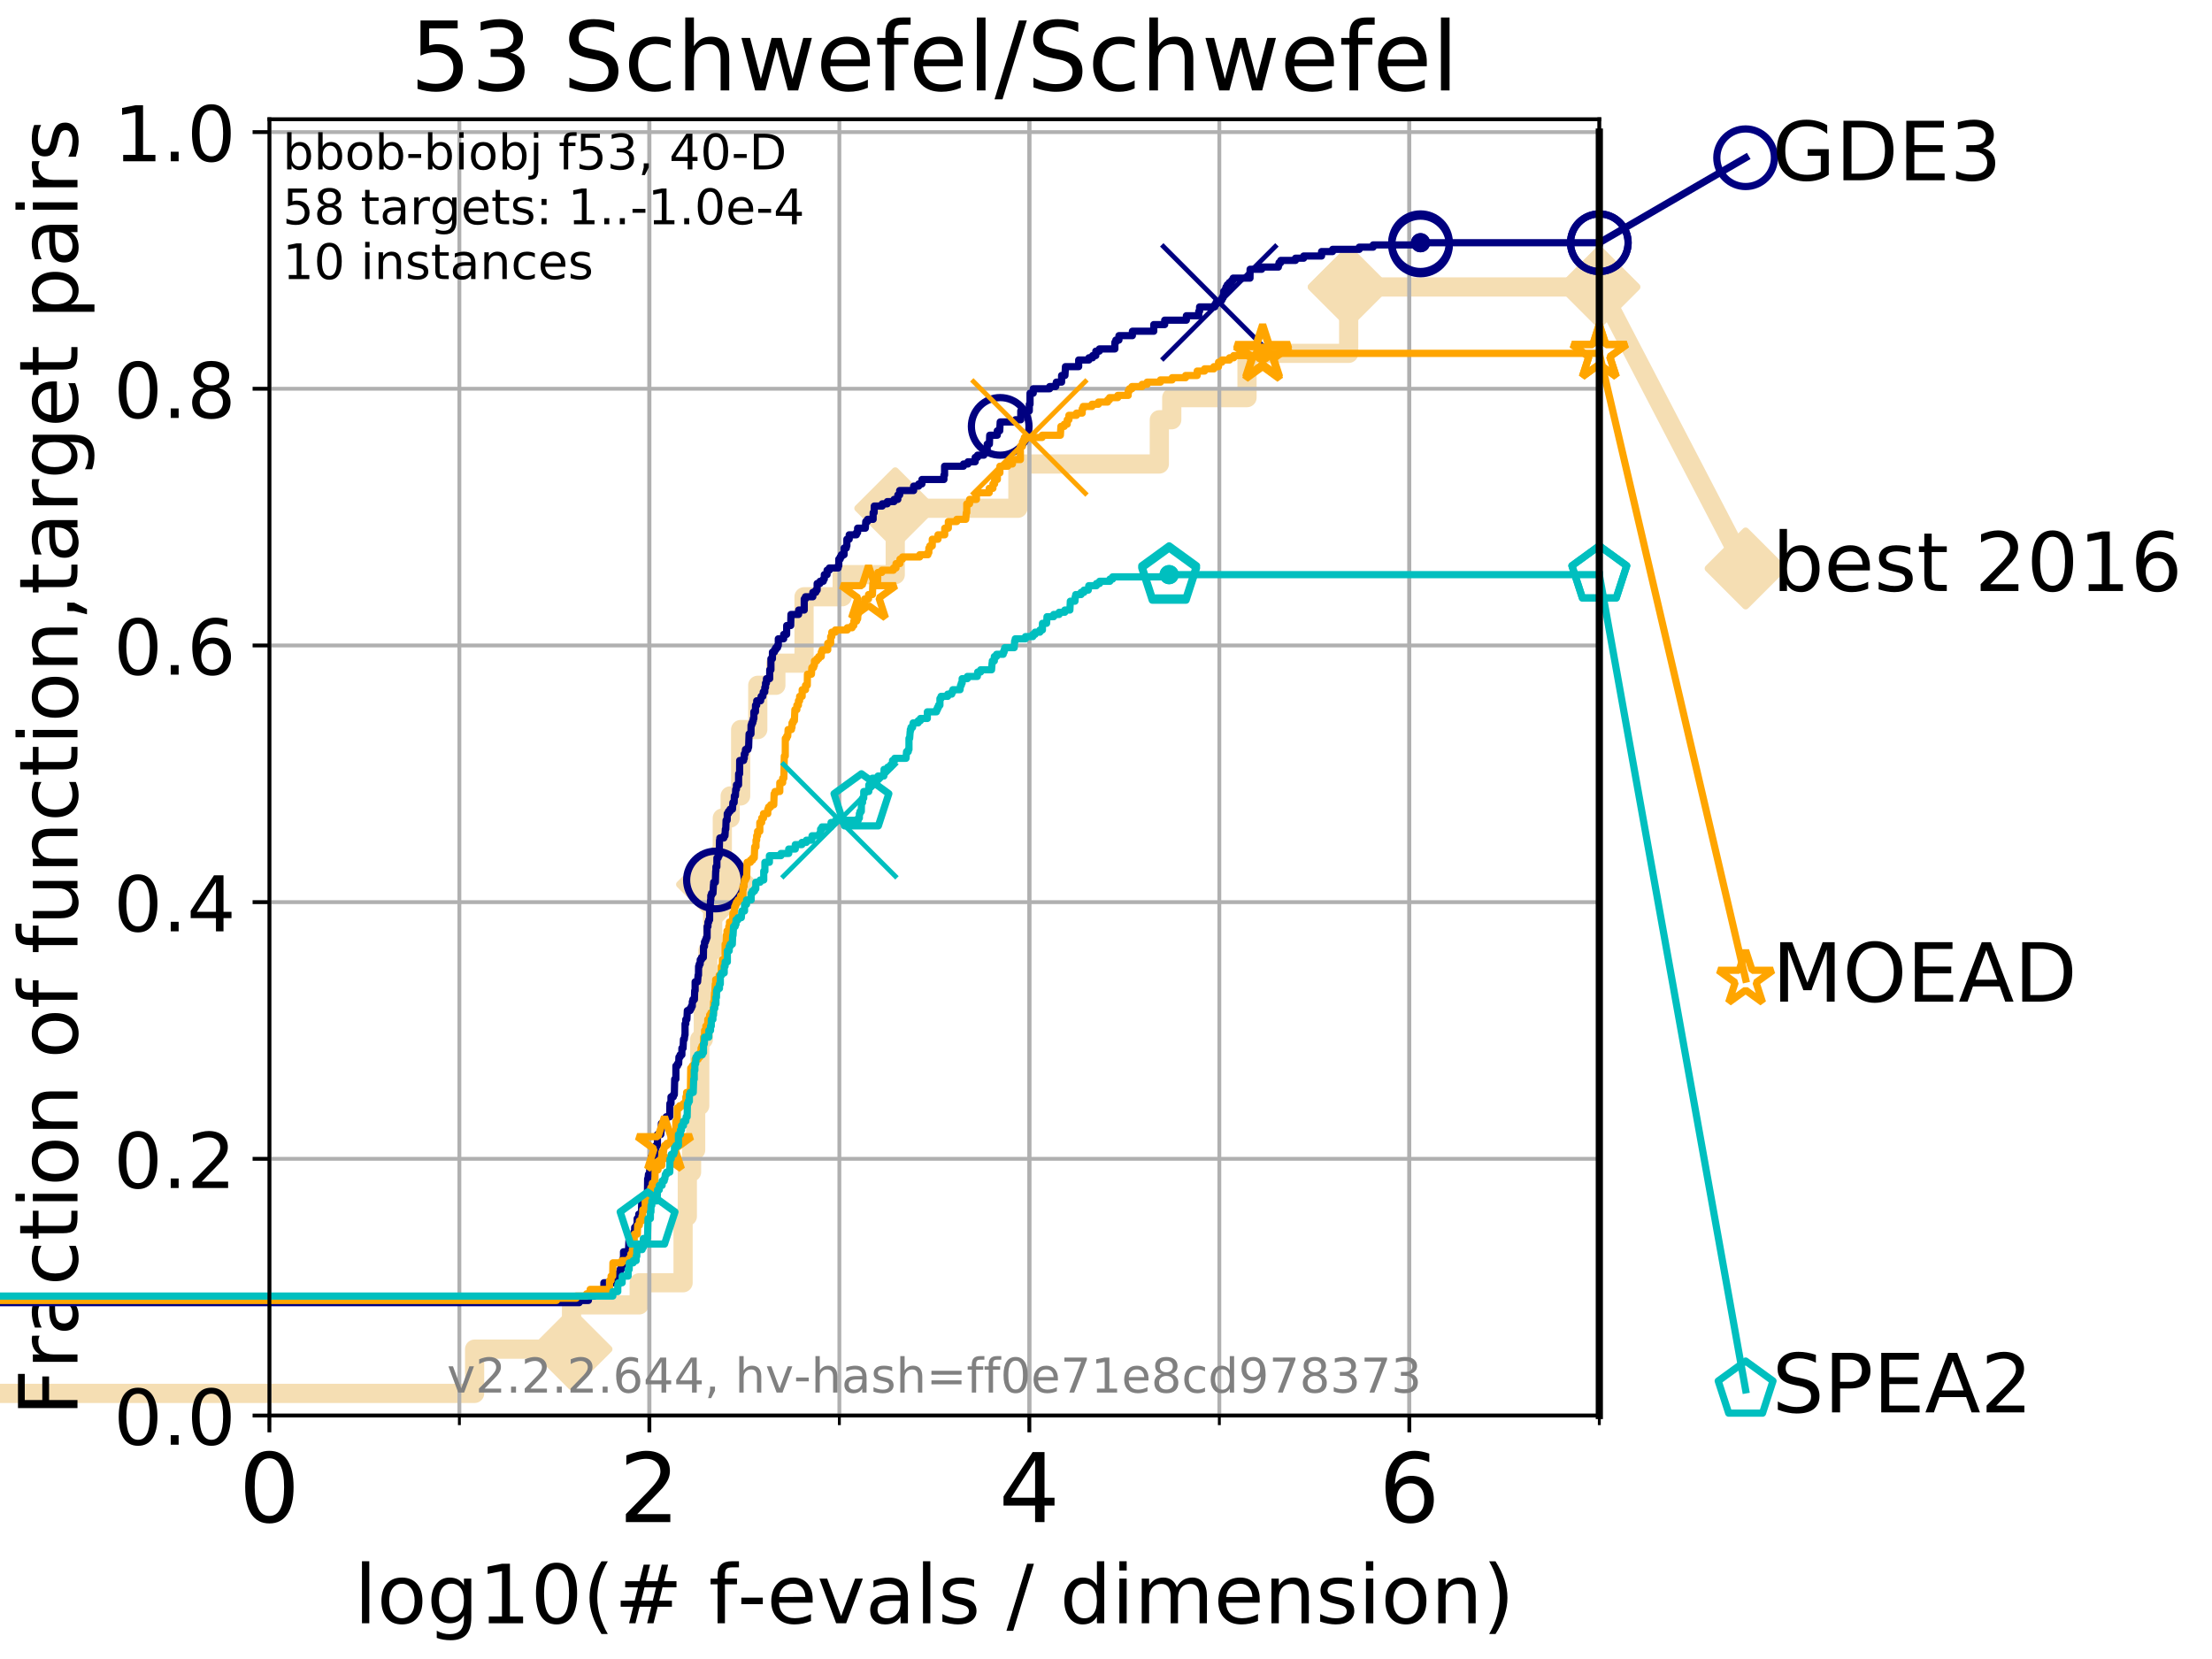 <?xml version="1.0" encoding="utf-8" standalone="no"?>
<!DOCTYPE svg PUBLIC "-//W3C//DTD SVG 1.1//EN"
  "http://www.w3.org/Graphics/SVG/1.1/DTD/svg11.dtd">
<!-- Created with matplotlib (http://matplotlib.org/) -->
<svg height="345.6pt" version="1.1" viewBox="0 0 460.8 345.6" width="460.8pt" xmlns="http://www.w3.org/2000/svg" xmlns:xlink="http://www.w3.org/1999/xlink">
 <defs>
  <style type="text/css">
*{stroke-linecap:butt;stroke-linejoin:round;}
  </style>
 </defs>
 <g id="figure_1">
  <g id="patch_1">
   <path d="M 0 345.6 
L 460.8 345.6 
L 460.8 0 
L 0 0 
z
" style="fill:#ffffff;"/>
  </g>
  <g id="axes_1">
   <g id="patch_2">
    <path d="M 56.12 294.88 
L 333.168 294.88 
L 333.168 24.84 
L 56.12 24.84 
z
" style="fill:#ffffff;"/>
   </g>
   <g id="line2d_1">
    <path d="M -1 290.27 
L 98.868 290.27 
L 98.868 281.051 
L 119.059 281.051 
L 119.059 271.831 
L 133.152 271.831 
L 133.152 267.221 
L 142.297 267.221 
L 142.297 253.392 
L 143.183 253.392 
L 143.183 244.173 
L 144.066 244.173 
L 144.066 239.563 
L 144.918 239.563 
L 144.918 230.343 
L 145.767 230.343 
L 145.767 216.514 
L 146.516 216.514 
L 146.516 207.294 
L 147.462 207.294 
L 147.462 198.075 
L 148.462 198.075 
L 148.462 188.855 
L 149.367 188.855 
L 149.367 184.246 
L 150.469 184.246 
L 150.469 170.416 
L 152.107 170.416 
L 152.107 165.807 
L 154.29 165.807 
L 154.29 151.977 
L 157.855 151.977 
L 157.855 142.758 
L 161.625 142.758 
L 161.625 138.148 
L 167.495 138.148 
L 167.495 124.319 
L 175.443 124.319 
L 175.443 119.709 
L 186.496 119.709 
L 186.496 105.88 
L 212.046 105.88 
L 212.046 96.66 
L 241.51 96.66 
L 241.51 87.441 
L 244.098 87.441 
L 244.098 82.831 
L 259.776 82.831 
L 259.776 73.611 
L 280.955 73.611 
L 280.955 59.782 
L 333.168 59.782 
" style="fill:none;stroke:#f5deb3;stroke-linecap:square;stroke-width:4;"/>
   </g>
   <g id="line2d_2">
    <defs>
     <path d="M -0 7.778 
L 7.778 0 
L 0 -7.778 
L -7.778 -0 
z
" id="mbbdd59cf31" style="stroke:#f5deb3;stroke-linejoin:miter;stroke-width:1.5;"/>
    </defs>
    <g>
     <use style="fill:#f5deb3;stroke:#f5deb3;stroke-linejoin:miter;stroke-width:1.5;" x="119.059" xlink:href="#mbbdd59cf31" y="281.051"/>
     <use style="fill:#f5deb3;stroke:#f5deb3;stroke-linejoin:miter;stroke-width:1.5;" x="149.367" xlink:href="#mbbdd59cf31" y="184.246"/>
     <use style="fill:#f5deb3;stroke:#f5deb3;stroke-linejoin:miter;stroke-width:1.5;" x="186.496" xlink:href="#mbbdd59cf31" y="105.88"/>
     <use style="fill:#f5deb3;stroke:#f5deb3;stroke-linejoin:miter;stroke-width:1.5;" x="280.955" xlink:href="#mbbdd59cf31" y="59.782"/>
     <use style="fill:#f5deb3;stroke:#f5deb3;stroke-linejoin:miter;stroke-width:1.5;" x="280.955" xlink:href="#mbbdd59cf31" y="59.782"/>
     <use style="fill:#f5deb3;stroke:#f5deb3;stroke-linejoin:miter;stroke-width:1.5;" x="333.168" xlink:href="#mbbdd59cf31" y="59.782"/>
    </g>
   </g>
   <g id="line2d_3">
    <path style="fill:none;stroke:#f5deb3;stroke-linecap:square;stroke-width:4;"/>
    <g/>
   </g>
   <g id="line2d_4">
    <path d="M 333.168 59.782 
L 363.643 118.418 
" style="fill:none;stroke:#f5deb3;stroke-linecap:square;stroke-width:4;"/>
    <g>
     <use style="fill:#f5deb3;stroke:#f5deb3;stroke-linejoin:miter;stroke-width:1.5;" x="333.168" xlink:href="#mbbdd59cf31" y="59.782"/>
     <use style="fill:#f5deb3;stroke:#f5deb3;stroke-linejoin:miter;stroke-width:1.5;" x="363.643" xlink:href="#mbbdd59cf31" y="118.418"/>
    </g>
   </g>
   <g id="matplotlib.axis_1">
    <g id="xtick_1">
     <g id="line2d_5">
      <path clip-path="url(#pe682324c5d)" d="M 56.12 294.88 
L 56.12 24.84 
" style="fill:none;stroke:#b0b0b0;stroke-linecap:square;stroke-width:0.8;"/>
     </g>
     <g id="line2d_6">
      <defs>
       <path d="M 0 0 
L 0 3.5 
" id="ma7e31713e6" style="stroke:#000000;stroke-width:0.8;"/>
      </defs>
      <g>
       <use style="stroke:#000000;stroke-width:0.8;" x="56.12" xlink:href="#ma7e31713e6" y="294.88"/>
      </g>
     </g>
     <g id="text_1">
      <!-- 0 -->
      <defs>
       <path d="M 31.781 66.406 
Q 24.172 66.406 20.328 58.906 
Q 16.5 51.422 16.5 36.375 
Q 16.5 21.391 20.328 13.891 
Q 24.172 6.391 31.781 6.391 
Q 39.453 6.391 43.281 13.891 
Q 47.125 21.391 47.125 36.375 
Q 47.125 51.422 43.281 58.906 
Q 39.453 66.406 31.781 66.406 
z
M 31.781 74.219 
Q 44.047 74.219 50.516 64.516 
Q 56.984 54.828 56.984 36.375 
Q 56.984 17.969 50.516 8.266 
Q 44.047 -1.422 31.781 -1.422 
Q 19.531 -1.422 13.062 8.266 
Q 6.594 17.969 6.594 36.375 
Q 6.594 54.828 13.062 64.516 
Q 19.531 74.219 31.781 74.219 
z
" id="DejaVuSans-30"/>
      </defs>
      <g transform="translate(49.758 317.077)scale(0.2 -0.2)">
       <use xlink:href="#DejaVuSans-30"/>
      </g>
     </g>
    </g>
    <g id="xtick_2">
     <g id="line2d_7">
      <path clip-path="url(#pe682324c5d)" d="M 135.277 294.88 
L 135.277 24.84 
" style="fill:none;stroke:#b0b0b0;stroke-linecap:square;stroke-width:0.8;"/>
     </g>
     <g id="line2d_8">
      <g>
       <use style="stroke:#000000;stroke-width:0.8;" x="135.277" xlink:href="#ma7e31713e6" y="294.88"/>
      </g>
     </g>
     <g id="text_2">
      <!-- 2 -->
      <defs>
       <path d="M 19.188 8.297 
L 53.609 8.297 
L 53.609 0 
L 7.328 0 
L 7.328 8.297 
Q 12.938 14.109 22.625 23.891 
Q 32.328 33.688 34.812 36.531 
Q 39.547 41.844 41.422 45.531 
Q 43.312 49.219 43.312 52.781 
Q 43.312 58.594 39.234 62.25 
Q 35.156 65.922 28.609 65.922 
Q 23.969 65.922 18.812 64.312 
Q 13.672 62.703 7.812 59.422 
L 7.812 69.391 
Q 13.766 71.781 18.938 73 
Q 24.125 74.219 28.422 74.219 
Q 39.75 74.219 46.484 68.547 
Q 53.219 62.891 53.219 53.422 
Q 53.219 48.922 51.531 44.891 
Q 49.859 40.875 45.406 35.406 
Q 44.188 33.984 37.641 27.219 
Q 31.109 20.453 19.188 8.297 
z
" id="DejaVuSans-32"/>
      </defs>
      <g transform="translate(128.914 317.077)scale(0.2 -0.2)">
       <use xlink:href="#DejaVuSans-32"/>
      </g>
     </g>
    </g>
    <g id="xtick_3">
     <g id="line2d_9">
      <path clip-path="url(#pe682324c5d)" d="M 214.433 294.88 
L 214.433 24.84 
" style="fill:none;stroke:#b0b0b0;stroke-linecap:square;stroke-width:0.8;"/>
     </g>
     <g id="line2d_10">
      <g>
       <use style="stroke:#000000;stroke-width:0.8;" x="214.433" xlink:href="#ma7e31713e6" y="294.88"/>
      </g>
     </g>
     <g id="text_3">
      <!-- 4 -->
      <defs>
       <path d="M 37.797 64.312 
L 12.891 25.391 
L 37.797 25.391 
z
M 35.203 72.906 
L 47.609 72.906 
L 47.609 25.391 
L 58.016 25.391 
L 58.016 17.188 
L 47.609 17.188 
L 47.609 0 
L 37.797 0 
L 37.797 17.188 
L 4.891 17.188 
L 4.891 26.703 
z
" id="DejaVuSans-34"/>
      </defs>
      <g transform="translate(208.071 317.077)scale(0.2 -0.2)">
       <use xlink:href="#DejaVuSans-34"/>
      </g>
     </g>
    </g>
    <g id="xtick_4">
     <g id="line2d_11">
      <path clip-path="url(#pe682324c5d)" d="M 293.59 294.88 
L 293.59 24.84 
" style="fill:none;stroke:#b0b0b0;stroke-linecap:square;stroke-width:0.8;"/>
     </g>
     <g id="line2d_12">
      <g>
       <use style="stroke:#000000;stroke-width:0.8;" x="293.59" xlink:href="#ma7e31713e6" y="294.88"/>
      </g>
     </g>
     <g id="text_4">
      <!-- 6 -->
      <defs>
       <path d="M 33.016 40.375 
Q 26.375 40.375 22.484 35.828 
Q 18.609 31.297 18.609 23.391 
Q 18.609 15.531 22.484 10.953 
Q 26.375 6.391 33.016 6.391 
Q 39.656 6.391 43.531 10.953 
Q 47.406 15.531 47.406 23.391 
Q 47.406 31.297 43.531 35.828 
Q 39.656 40.375 33.016 40.375 
z
M 52.594 71.297 
L 52.594 62.312 
Q 48.875 64.062 45.094 64.984 
Q 41.312 65.922 37.594 65.922 
Q 27.828 65.922 22.672 59.328 
Q 17.531 52.734 16.797 39.406 
Q 19.672 43.656 24.016 45.922 
Q 28.375 48.188 33.594 48.188 
Q 44.578 48.188 50.953 41.516 
Q 57.328 34.859 57.328 23.391 
Q 57.328 12.156 50.688 5.359 
Q 44.047 -1.422 33.016 -1.422 
Q 20.359 -1.422 13.672 8.266 
Q 6.984 17.969 6.984 36.375 
Q 6.984 53.656 15.188 63.938 
Q 23.391 74.219 37.203 74.219 
Q 40.922 74.219 44.703 73.484 
Q 48.484 72.75 52.594 71.297 
z
" id="DejaVuSans-36"/>
      </defs>
      <g transform="translate(287.227 317.077)scale(0.2 -0.2)">
       <use xlink:href="#DejaVuSans-36"/>
      </g>
     </g>
    </g>
    <g id="xtick_5">
     <g id="line2d_13">
      <path clip-path="url(#pe682324c5d)" d="M 56.12 294.88 
L 56.12 24.84 
" style="fill:none;stroke:#b0b0b0;stroke-linecap:square;stroke-width:0.8;"/>
     </g>
     <g id="line2d_14">
      <defs>
       <path d="M 0 0 
L 0 2 
" id="m38384b49c0" style="stroke:#000000;stroke-width:0.6;"/>
      </defs>
      <g>
       <use style="stroke:#000000;stroke-width:0.6;" x="56.12" xlink:href="#m38384b49c0" y="294.88"/>
      </g>
     </g>
    </g>
    <g id="xtick_6">
     <g id="line2d_15">
      <path clip-path="url(#pe682324c5d)" d="M 95.698 294.88 
L 95.698 24.84 
" style="fill:none;stroke:#b0b0b0;stroke-linecap:square;stroke-width:0.8;"/>
     </g>
     <g id="line2d_16">
      <g>
       <use style="stroke:#000000;stroke-width:0.6;" x="95.698" xlink:href="#m38384b49c0" y="294.88"/>
      </g>
     </g>
    </g>
    <g id="xtick_7">
     <g id="line2d_17">
      <path clip-path="url(#pe682324c5d)" d="M 135.277 294.88 
L 135.277 24.84 
" style="fill:none;stroke:#b0b0b0;stroke-linecap:square;stroke-width:0.8;"/>
     </g>
     <g id="line2d_18">
      <g>
       <use style="stroke:#000000;stroke-width:0.6;" x="135.277" xlink:href="#m38384b49c0" y="294.88"/>
      </g>
     </g>
    </g>
    <g id="xtick_8">
     <g id="line2d_19">
      <path clip-path="url(#pe682324c5d)" d="M 174.855 294.88 
L 174.855 24.84 
" style="fill:none;stroke:#b0b0b0;stroke-linecap:square;stroke-width:0.8;"/>
     </g>
     <g id="line2d_20">
      <g>
       <use style="stroke:#000000;stroke-width:0.6;" x="174.855" xlink:href="#m38384b49c0" y="294.88"/>
      </g>
     </g>
    </g>
    <g id="xtick_9">
     <g id="line2d_21">
      <path clip-path="url(#pe682324c5d)" d="M 214.433 294.88 
L 214.433 24.84 
" style="fill:none;stroke:#b0b0b0;stroke-linecap:square;stroke-width:0.8;"/>
     </g>
     <g id="line2d_22">
      <g>
       <use style="stroke:#000000;stroke-width:0.6;" x="214.433" xlink:href="#m38384b49c0" y="294.88"/>
      </g>
     </g>
    </g>
    <g id="xtick_10">
     <g id="line2d_23">
      <path clip-path="url(#pe682324c5d)" d="M 254.011 294.88 
L 254.011 24.84 
" style="fill:none;stroke:#b0b0b0;stroke-linecap:square;stroke-width:0.8;"/>
     </g>
     <g id="line2d_24">
      <g>
       <use style="stroke:#000000;stroke-width:0.6;" x="254.011" xlink:href="#m38384b49c0" y="294.88"/>
      </g>
     </g>
    </g>
    <g id="xtick_11">
     <g id="line2d_25">
      <path clip-path="url(#pe682324c5d)" d="M 293.59 294.88 
L 293.59 24.84 
" style="fill:none;stroke:#b0b0b0;stroke-linecap:square;stroke-width:0.8;"/>
     </g>
     <g id="line2d_26">
      <g>
       <use style="stroke:#000000;stroke-width:0.6;" x="293.59" xlink:href="#m38384b49c0" y="294.88"/>
      </g>
     </g>
    </g>
    <g id="xtick_12">
     <g id="line2d_27">
      <path clip-path="url(#pe682324c5d)" d="M 333.168 294.88 
L 333.168 24.84 
" style="fill:none;stroke:#b0b0b0;stroke-linecap:square;stroke-width:0.8;"/>
     </g>
     <g id="line2d_28">
      <g>
       <use style="stroke:#000000;stroke-width:0.6;" x="333.168" xlink:href="#m38384b49c0" y="294.88"/>
      </g>
     </g>
    </g>
    <g id="text_5">
     <!-- log10(# f-evals / dimension) -->
     <defs>
      <path d="M 9.422 75.984 
L 18.406 75.984 
L 18.406 0 
L 9.422 0 
z
" id="DejaVuSans-6c"/>
      <path d="M 30.609 48.391 
Q 23.391 48.391 19.188 42.75 
Q 14.984 37.109 14.984 27.297 
Q 14.984 17.484 19.156 11.844 
Q 23.344 6.203 30.609 6.203 
Q 37.797 6.203 41.984 11.859 
Q 46.188 17.531 46.188 27.297 
Q 46.188 37.016 41.984 42.703 
Q 37.797 48.391 30.609 48.391 
z
M 30.609 56 
Q 42.328 56 49.016 48.375 
Q 55.719 40.766 55.719 27.297 
Q 55.719 13.875 49.016 6.219 
Q 42.328 -1.422 30.609 -1.422 
Q 18.844 -1.422 12.172 6.219 
Q 5.516 13.875 5.516 27.297 
Q 5.516 40.766 12.172 48.375 
Q 18.844 56 30.609 56 
z
" id="DejaVuSans-6f"/>
      <path d="M 45.406 27.984 
Q 45.406 37.75 41.375 43.109 
Q 37.359 48.484 30.078 48.484 
Q 22.859 48.484 18.828 43.109 
Q 14.797 37.75 14.797 27.984 
Q 14.797 18.266 18.828 12.891 
Q 22.859 7.516 30.078 7.516 
Q 37.359 7.516 41.375 12.891 
Q 45.406 18.266 45.406 27.984 
z
M 54.391 6.781 
Q 54.391 -7.172 48.188 -13.984 
Q 42 -20.797 29.203 -20.797 
Q 24.469 -20.797 20.266 -20.094 
Q 16.062 -19.391 12.109 -17.922 
L 12.109 -9.188 
Q 16.062 -11.328 19.922 -12.344 
Q 23.781 -13.375 27.781 -13.375 
Q 36.625 -13.375 41.016 -8.766 
Q 45.406 -4.156 45.406 5.172 
L 45.406 9.625 
Q 42.625 4.781 38.281 2.391 
Q 33.938 0 27.875 0 
Q 17.828 0 11.672 7.656 
Q 5.516 15.328 5.516 27.984 
Q 5.516 40.672 11.672 48.328 
Q 17.828 56 27.875 56 
Q 33.938 56 38.281 53.609 
Q 42.625 51.219 45.406 46.391 
L 45.406 54.688 
L 54.391 54.688 
z
" id="DejaVuSans-67"/>
      <path d="M 12.406 8.297 
L 28.516 8.297 
L 28.516 63.922 
L 10.984 60.406 
L 10.984 69.391 
L 28.422 72.906 
L 38.281 72.906 
L 38.281 8.297 
L 54.391 8.297 
L 54.391 0 
L 12.406 0 
z
" id="DejaVuSans-31"/>
      <path d="M 31 75.875 
Q 24.469 64.656 21.281 53.656 
Q 18.109 42.672 18.109 31.391 
Q 18.109 20.125 21.312 9.062 
Q 24.516 -2 31 -13.188 
L 23.188 -13.188 
Q 15.875 -1.703 12.234 9.375 
Q 8.594 20.453 8.594 31.391 
Q 8.594 42.281 12.203 53.312 
Q 15.828 64.359 23.188 75.875 
z
" id="DejaVuSans-28"/>
      <path d="M 51.125 44 
L 36.922 44 
L 32.812 27.688 
L 47.125 27.688 
z
M 43.797 71.781 
L 38.719 51.516 
L 52.984 51.516 
L 58.109 71.781 
L 65.922 71.781 
L 60.891 51.516 
L 76.125 51.516 
L 76.125 44 
L 58.984 44 
L 54.984 27.688 
L 70.516 27.688 
L 70.516 20.219 
L 53.078 20.219 
L 48 0 
L 40.188 0 
L 45.219 20.219 
L 30.906 20.219 
L 25.875 0 
L 18.016 0 
L 23.094 20.219 
L 7.719 20.219 
L 7.719 27.688 
L 24.906 27.688 
L 29 44 
L 13.281 44 
L 13.281 51.516 
L 30.906 51.516 
L 35.891 71.781 
z
" id="DejaVuSans-23"/>
      <path id="DejaVuSans-20"/>
      <path d="M 37.109 75.984 
L 37.109 68.5 
L 28.516 68.5 
Q 23.688 68.5 21.797 66.547 
Q 19.922 64.594 19.922 59.516 
L 19.922 54.688 
L 34.719 54.688 
L 34.719 47.703 
L 19.922 47.703 
L 19.922 0 
L 10.891 0 
L 10.891 47.703 
L 2.297 47.703 
L 2.297 54.688 
L 10.891 54.688 
L 10.891 58.5 
Q 10.891 67.625 15.141 71.797 
Q 19.391 75.984 28.609 75.984 
z
" id="DejaVuSans-66"/>
      <path d="M 4.891 31.391 
L 31.203 31.391 
L 31.203 23.391 
L 4.891 23.391 
z
" id="DejaVuSans-2d"/>
      <path d="M 56.203 29.594 
L 56.203 25.203 
L 14.891 25.203 
Q 15.484 15.922 20.484 11.062 
Q 25.484 6.203 34.422 6.203 
Q 39.594 6.203 44.453 7.469 
Q 49.312 8.734 54.109 11.281 
L 54.109 2.781 
Q 49.266 0.734 44.188 -0.344 
Q 39.109 -1.422 33.891 -1.422 
Q 20.797 -1.422 13.156 6.188 
Q 5.516 13.812 5.516 26.812 
Q 5.516 40.234 12.766 48.109 
Q 20.016 56 32.328 56 
Q 43.359 56 49.781 48.891 
Q 56.203 41.797 56.203 29.594 
z
M 47.219 32.234 
Q 47.125 39.594 43.094 43.984 
Q 39.062 48.391 32.422 48.391 
Q 24.906 48.391 20.391 44.141 
Q 15.875 39.891 15.188 32.172 
z
" id="DejaVuSans-65"/>
      <path d="M 2.984 54.688 
L 12.5 54.688 
L 29.594 8.797 
L 46.688 54.688 
L 56.203 54.688 
L 35.688 0 
L 23.484 0 
z
" id="DejaVuSans-76"/>
      <path d="M 34.281 27.484 
Q 23.391 27.484 19.188 25 
Q 14.984 22.516 14.984 16.5 
Q 14.984 11.719 18.141 8.906 
Q 21.297 6.109 26.703 6.109 
Q 34.188 6.109 38.703 11.406 
Q 43.219 16.703 43.219 25.484 
L 43.219 27.484 
z
M 52.203 31.203 
L 52.203 0 
L 43.219 0 
L 43.219 8.297 
Q 40.141 3.328 35.547 0.953 
Q 30.953 -1.422 24.312 -1.422 
Q 15.922 -1.422 10.953 3.297 
Q 6 8.016 6 15.922 
Q 6 25.141 12.172 29.828 
Q 18.359 34.516 30.609 34.516 
L 43.219 34.516 
L 43.219 35.406 
Q 43.219 41.609 39.141 45 
Q 35.062 48.391 27.688 48.391 
Q 23 48.391 18.547 47.266 
Q 14.109 46.141 10.016 43.891 
L 10.016 52.203 
Q 14.938 54.109 19.578 55.047 
Q 24.219 56 28.609 56 
Q 40.484 56 46.344 49.844 
Q 52.203 43.703 52.203 31.203 
z
" id="DejaVuSans-61"/>
      <path d="M 44.281 53.078 
L 44.281 44.578 
Q 40.484 46.531 36.375 47.5 
Q 32.281 48.484 27.875 48.484 
Q 21.188 48.484 17.844 46.438 
Q 14.5 44.391 14.5 40.281 
Q 14.5 37.156 16.891 35.375 
Q 19.281 33.594 26.516 31.984 
L 29.594 31.297 
Q 39.156 29.25 43.188 25.516 
Q 47.219 21.781 47.219 15.094 
Q 47.219 7.469 41.188 3.016 
Q 35.156 -1.422 24.609 -1.422 
Q 20.219 -1.422 15.453 -0.562 
Q 10.688 0.297 5.422 2 
L 5.422 11.281 
Q 10.406 8.688 15.234 7.391 
Q 20.062 6.109 24.812 6.109 
Q 31.156 6.109 34.562 8.281 
Q 37.984 10.453 37.984 14.406 
Q 37.984 18.062 35.516 20.016 
Q 33.062 21.969 24.703 23.781 
L 21.578 24.516 
Q 13.234 26.266 9.516 29.906 
Q 5.812 33.547 5.812 39.891 
Q 5.812 47.609 11.281 51.797 
Q 16.75 56 26.812 56 
Q 31.781 56 36.172 55.266 
Q 40.578 54.547 44.281 53.078 
z
" id="DejaVuSans-73"/>
      <path d="M 25.391 72.906 
L 33.688 72.906 
L 8.297 -9.281 
L 0 -9.281 
z
" id="DejaVuSans-2f"/>
      <path d="M 45.406 46.391 
L 45.406 75.984 
L 54.391 75.984 
L 54.391 0 
L 45.406 0 
L 45.406 8.203 
Q 42.578 3.328 38.25 0.953 
Q 33.938 -1.422 27.875 -1.422 
Q 17.969 -1.422 11.734 6.484 
Q 5.516 14.406 5.516 27.297 
Q 5.516 40.188 11.734 48.094 
Q 17.969 56 27.875 56 
Q 33.938 56 38.25 53.625 
Q 42.578 51.266 45.406 46.391 
z
M 14.797 27.297 
Q 14.797 17.391 18.875 11.75 
Q 22.953 6.109 30.078 6.109 
Q 37.203 6.109 41.297 11.75 
Q 45.406 17.391 45.406 27.297 
Q 45.406 37.203 41.297 42.844 
Q 37.203 48.484 30.078 48.484 
Q 22.953 48.484 18.875 42.844 
Q 14.797 37.203 14.797 27.297 
z
" id="DejaVuSans-64"/>
      <path d="M 9.422 54.688 
L 18.406 54.688 
L 18.406 0 
L 9.422 0 
z
M 9.422 75.984 
L 18.406 75.984 
L 18.406 64.594 
L 9.422 64.594 
z
" id="DejaVuSans-69"/>
      <path d="M 52 44.188 
Q 55.375 50.25 60.062 53.125 
Q 64.75 56 71.094 56 
Q 79.641 56 84.281 50.016 
Q 88.922 44.047 88.922 33.016 
L 88.922 0 
L 79.891 0 
L 79.891 32.719 
Q 79.891 40.578 77.094 44.375 
Q 74.312 48.188 68.609 48.188 
Q 61.625 48.188 57.562 43.547 
Q 53.516 38.922 53.516 30.906 
L 53.516 0 
L 44.484 0 
L 44.484 32.719 
Q 44.484 40.625 41.703 44.406 
Q 38.922 48.188 33.109 48.188 
Q 26.219 48.188 22.156 43.531 
Q 18.109 38.875 18.109 30.906 
L 18.109 0 
L 9.078 0 
L 9.078 54.688 
L 18.109 54.688 
L 18.109 46.188 
Q 21.188 51.219 25.484 53.609 
Q 29.781 56 35.688 56 
Q 41.656 56 45.828 52.969 
Q 50 49.953 52 44.188 
z
" id="DejaVuSans-6d"/>
      <path d="M 54.891 33.016 
L 54.891 0 
L 45.906 0 
L 45.906 32.719 
Q 45.906 40.484 42.875 44.328 
Q 39.844 48.188 33.797 48.188 
Q 26.516 48.188 22.312 43.547 
Q 18.109 38.922 18.109 30.906 
L 18.109 0 
L 9.078 0 
L 9.078 54.688 
L 18.109 54.688 
L 18.109 46.188 
Q 21.344 51.125 25.703 53.562 
Q 30.078 56 35.797 56 
Q 45.219 56 50.047 50.172 
Q 54.891 44.344 54.891 33.016 
z
" id="DejaVuSans-6e"/>
      <path d="M 8.016 75.875 
L 15.828 75.875 
Q 23.141 64.359 26.781 53.312 
Q 30.422 42.281 30.422 31.391 
Q 30.422 20.453 26.781 9.375 
Q 23.141 -1.703 15.828 -13.188 
L 8.016 -13.188 
Q 14.5 -2 17.703 9.062 
Q 20.906 20.125 20.906 31.391 
Q 20.906 42.672 17.703 53.656 
Q 14.5 64.656 8.016 75.875 
z
" id="DejaVuSans-29"/>
     </defs>
     <g transform="translate(73.803 338.154)scale(0.17 -0.17)">
      <use xlink:href="#DejaVuSans-6c"/>
      <use x="27.783" xlink:href="#DejaVuSans-6f"/>
      <use x="88.965" xlink:href="#DejaVuSans-67"/>
      <use x="152.441" xlink:href="#DejaVuSans-31"/>
      <use x="216.064" xlink:href="#DejaVuSans-30"/>
      <use x="279.688" xlink:href="#DejaVuSans-28"/>
      <use x="318.701" xlink:href="#DejaVuSans-23"/>
      <use x="402.49" xlink:href="#DejaVuSans-20"/>
      <use x="434.277" xlink:href="#DejaVuSans-66"/>
      <use x="469.404" xlink:href="#DejaVuSans-2d"/>
      <use x="505.488" xlink:href="#DejaVuSans-65"/>
      <use x="567.012" xlink:href="#DejaVuSans-76"/>
      <use x="626.191" xlink:href="#DejaVuSans-61"/>
      <use x="687.471" xlink:href="#DejaVuSans-6c"/>
      <use x="715.254" xlink:href="#DejaVuSans-73"/>
      <use x="767.354" xlink:href="#DejaVuSans-20"/>
      <use x="799.141" xlink:href="#DejaVuSans-2f"/>
      <use x="832.832" xlink:href="#DejaVuSans-20"/>
      <use x="864.619" xlink:href="#DejaVuSans-64"/>
      <use x="928.096" xlink:href="#DejaVuSans-69"/>
      <use x="955.879" xlink:href="#DejaVuSans-6d"/>
      <use x="1053.291" xlink:href="#DejaVuSans-65"/>
      <use x="1114.814" xlink:href="#DejaVuSans-6e"/>
      <use x="1178.193" xlink:href="#DejaVuSans-73"/>
      <use x="1230.293" xlink:href="#DejaVuSans-69"/>
      <use x="1258.076" xlink:href="#DejaVuSans-6f"/>
      <use x="1319.258" xlink:href="#DejaVuSans-6e"/>
      <use x="1382.637" xlink:href="#DejaVuSans-29"/>
     </g>
    </g>
   </g>
   <g id="matplotlib.axis_2">
    <g id="ytick_1">
     <g id="line2d_29">
      <path clip-path="url(#pe682324c5d)" d="M 56.12 294.88 
L 333.168 294.88 
" style="fill:none;stroke:#b0b0b0;stroke-linecap:square;stroke-width:0.8;"/>
     </g>
     <g id="line2d_30">
      <defs>
       <path d="M 0 0 
L -3.5 0 
" id="m723af28cf7" style="stroke:#000000;stroke-width:0.8;"/>
      </defs>
      <g>
       <use style="stroke:#000000;stroke-width:0.8;" x="56.12" xlink:href="#m723af28cf7" y="294.88"/>
      </g>
     </g>
     <g id="text_6">
      <!-- 0.0 -->
      <defs>
       <path d="M 10.688 12.406 
L 21 12.406 
L 21 0 
L 10.688 0 
z
" id="DejaVuSans-2e"/>
      </defs>
      <g transform="translate(23.675 300.959)scale(0.16 -0.16)">
       <use xlink:href="#DejaVuSans-30"/>
       <use x="63.623" xlink:href="#DejaVuSans-2e"/>
       <use x="95.41" xlink:href="#DejaVuSans-30"/>
      </g>
     </g>
    </g>
    <g id="ytick_2">
     <g id="line2d_31">
      <path clip-path="url(#pe682324c5d)" d="M 56.12 241.407 
L 333.168 241.407 
" style="fill:none;stroke:#b0b0b0;stroke-linecap:square;stroke-width:0.8;"/>
     </g>
     <g id="line2d_32">
      <g>
       <use style="stroke:#000000;stroke-width:0.8;" x="56.12" xlink:href="#m723af28cf7" y="241.407"/>
      </g>
     </g>
     <g id="text_7">
      <!-- 0.2 -->
      <g transform="translate(23.675 247.485)scale(0.16 -0.16)">
       <use xlink:href="#DejaVuSans-30"/>
       <use x="63.623" xlink:href="#DejaVuSans-2e"/>
       <use x="95.41" xlink:href="#DejaVuSans-32"/>
      </g>
     </g>
    </g>
    <g id="ytick_3">
     <g id="line2d_33">
      <path clip-path="url(#pe682324c5d)" d="M 56.12 187.933 
L 333.168 187.933 
" style="fill:none;stroke:#b0b0b0;stroke-linecap:square;stroke-width:0.8;"/>
     </g>
     <g id="line2d_34">
      <g>
       <use style="stroke:#000000;stroke-width:0.8;" x="56.12" xlink:href="#m723af28cf7" y="187.933"/>
      </g>
     </g>
     <g id="text_8">
      <!-- 0.4 -->
      <g transform="translate(23.675 194.012)scale(0.16 -0.16)">
       <use xlink:href="#DejaVuSans-30"/>
       <use x="63.623" xlink:href="#DejaVuSans-2e"/>
       <use x="95.41" xlink:href="#DejaVuSans-34"/>
      </g>
     </g>
    </g>
    <g id="ytick_4">
     <g id="line2d_35">
      <path clip-path="url(#pe682324c5d)" d="M 56.12 134.46 
L 333.168 134.46 
" style="fill:none;stroke:#b0b0b0;stroke-linecap:square;stroke-width:0.8;"/>
     </g>
     <g id="line2d_36">
      <g>
       <use style="stroke:#000000;stroke-width:0.8;" x="56.12" xlink:href="#m723af28cf7" y="134.46"/>
      </g>
     </g>
     <g id="text_9">
      <!-- 0.6 -->
      <g transform="translate(23.675 140.539)scale(0.16 -0.16)">
       <use xlink:href="#DejaVuSans-30"/>
       <use x="63.623" xlink:href="#DejaVuSans-2e"/>
       <use x="95.41" xlink:href="#DejaVuSans-36"/>
      </g>
     </g>
    </g>
    <g id="ytick_5">
     <g id="line2d_37">
      <path clip-path="url(#pe682324c5d)" d="M 56.12 80.987 
L 333.168 80.987 
" style="fill:none;stroke:#b0b0b0;stroke-linecap:square;stroke-width:0.8;"/>
     </g>
     <g id="line2d_38">
      <g>
       <use style="stroke:#000000;stroke-width:0.8;" x="56.12" xlink:href="#m723af28cf7" y="80.987"/>
      </g>
     </g>
     <g id="text_10">
      <!-- 0.8 -->
      <defs>
       <path d="M 31.781 34.625 
Q 24.75 34.625 20.719 30.859 
Q 16.703 27.094 16.703 20.516 
Q 16.703 13.922 20.719 10.156 
Q 24.75 6.391 31.781 6.391 
Q 38.812 6.391 42.859 10.172 
Q 46.922 13.969 46.922 20.516 
Q 46.922 27.094 42.891 30.859 
Q 38.875 34.625 31.781 34.625 
z
M 21.922 38.812 
Q 15.578 40.375 12.031 44.719 
Q 8.5 49.078 8.5 55.328 
Q 8.5 64.062 14.719 69.141 
Q 20.953 74.219 31.781 74.219 
Q 42.672 74.219 48.875 69.141 
Q 55.078 64.062 55.078 55.328 
Q 55.078 49.078 51.531 44.719 
Q 48 40.375 41.703 38.812 
Q 48.828 37.156 52.797 32.312 
Q 56.781 27.484 56.781 20.516 
Q 56.781 9.906 50.312 4.234 
Q 43.844 -1.422 31.781 -1.422 
Q 19.734 -1.422 13.25 4.234 
Q 6.781 9.906 6.781 20.516 
Q 6.781 27.484 10.781 32.312 
Q 14.797 37.156 21.922 38.812 
z
M 18.312 54.391 
Q 18.312 48.734 21.844 45.562 
Q 25.391 42.391 31.781 42.391 
Q 38.141 42.391 41.719 45.562 
Q 45.312 48.734 45.312 54.391 
Q 45.312 60.062 41.719 63.234 
Q 38.141 66.406 31.781 66.406 
Q 25.391 66.406 21.844 63.234 
Q 18.312 60.062 18.312 54.391 
z
" id="DejaVuSans-38"/>
      </defs>
      <g transform="translate(23.675 87.066)scale(0.16 -0.16)">
       <use xlink:href="#DejaVuSans-30"/>
       <use x="63.623" xlink:href="#DejaVuSans-2e"/>
       <use x="95.41" xlink:href="#DejaVuSans-38"/>
      </g>
     </g>
    </g>
    <g id="ytick_6">
     <g id="line2d_39">
      <path clip-path="url(#pe682324c5d)" d="M 56.12 27.514 
L 333.168 27.514 
" style="fill:none;stroke:#b0b0b0;stroke-linecap:square;stroke-width:0.8;"/>
     </g>
     <g id="line2d_40">
      <g>
       <use style="stroke:#000000;stroke-width:0.8;" x="56.12" xlink:href="#m723af28cf7" y="27.514"/>
      </g>
     </g>
     <g id="text_11">
      <!-- 1.0 -->
      <g transform="translate(23.675 33.592)scale(0.16 -0.16)">
       <use xlink:href="#DejaVuSans-31"/>
       <use x="63.623" xlink:href="#DejaVuSans-2e"/>
       <use x="95.41" xlink:href="#DejaVuSans-30"/>
      </g>
     </g>
    </g>
    <g id="text_12">
     <!-- Fraction of function,target pairs -->
     <defs>
      <path d="M 9.812 72.906 
L 51.703 72.906 
L 51.703 64.594 
L 19.672 64.594 
L 19.672 43.109 
L 48.578 43.109 
L 48.578 34.812 
L 19.672 34.812 
L 19.672 0 
L 9.812 0 
z
" id="DejaVuSans-46"/>
      <path d="M 41.109 46.297 
Q 39.594 47.172 37.812 47.578 
Q 36.031 48 33.891 48 
Q 26.266 48 22.188 43.047 
Q 18.109 38.094 18.109 28.812 
L 18.109 0 
L 9.078 0 
L 9.078 54.688 
L 18.109 54.688 
L 18.109 46.188 
Q 20.953 51.172 25.484 53.578 
Q 30.031 56 36.531 56 
Q 37.453 56 38.578 55.875 
Q 39.703 55.766 41.062 55.516 
z
" id="DejaVuSans-72"/>
      <path d="M 48.781 52.594 
L 48.781 44.188 
Q 44.969 46.297 41.141 47.344 
Q 37.312 48.391 33.406 48.391 
Q 24.656 48.391 19.812 42.844 
Q 14.984 37.312 14.984 27.297 
Q 14.984 17.281 19.812 11.734 
Q 24.656 6.203 33.406 6.203 
Q 37.312 6.203 41.141 7.25 
Q 44.969 8.297 48.781 10.406 
L 48.781 2.094 
Q 45.016 0.344 40.984 -0.531 
Q 36.969 -1.422 32.422 -1.422 
Q 20.062 -1.422 12.781 6.344 
Q 5.516 14.109 5.516 27.297 
Q 5.516 40.672 12.859 48.328 
Q 20.219 56 33.016 56 
Q 37.156 56 41.109 55.141 
Q 45.062 54.297 48.781 52.594 
z
" id="DejaVuSans-63"/>
      <path d="M 18.312 70.219 
L 18.312 54.688 
L 36.812 54.688 
L 36.812 47.703 
L 18.312 47.703 
L 18.312 18.016 
Q 18.312 11.328 20.141 9.422 
Q 21.969 7.516 27.594 7.516 
L 36.812 7.516 
L 36.812 0 
L 27.594 0 
Q 17.188 0 13.234 3.875 
Q 9.281 7.766 9.281 18.016 
L 9.281 47.703 
L 2.688 47.703 
L 2.688 54.688 
L 9.281 54.688 
L 9.281 70.219 
z
" id="DejaVuSans-74"/>
      <path d="M 8.5 21.578 
L 8.5 54.688 
L 17.484 54.688 
L 17.484 21.922 
Q 17.484 14.156 20.5 10.266 
Q 23.531 6.391 29.594 6.391 
Q 36.859 6.391 41.078 11.031 
Q 45.312 15.672 45.312 23.688 
L 45.312 54.688 
L 54.297 54.688 
L 54.297 0 
L 45.312 0 
L 45.312 8.406 
Q 42.047 3.422 37.719 1 
Q 33.406 -1.422 27.688 -1.422 
Q 18.266 -1.422 13.375 4.438 
Q 8.5 10.297 8.5 21.578 
z
M 31.109 56 
z
" id="DejaVuSans-75"/>
      <path d="M 11.719 12.406 
L 22.016 12.406 
L 22.016 4 
L 14.016 -11.625 
L 7.719 -11.625 
L 11.719 4 
z
" id="DejaVuSans-2c"/>
      <path d="M 18.109 8.203 
L 18.109 -20.797 
L 9.078 -20.797 
L 9.078 54.688 
L 18.109 54.688 
L 18.109 46.391 
Q 20.953 51.266 25.266 53.625 
Q 29.594 56 35.594 56 
Q 45.562 56 51.781 48.094 
Q 58.016 40.188 58.016 27.297 
Q 58.016 14.406 51.781 6.484 
Q 45.562 -1.422 35.594 -1.422 
Q 29.594 -1.422 25.266 0.953 
Q 20.953 3.328 18.109 8.203 
z
M 48.688 27.297 
Q 48.688 37.203 44.609 42.844 
Q 40.531 48.484 33.406 48.484 
Q 26.266 48.484 22.188 42.844 
Q 18.109 37.203 18.109 27.297 
Q 18.109 17.391 22.188 11.75 
Q 26.266 6.109 33.406 6.109 
Q 40.531 6.109 44.609 11.75 
Q 48.688 17.391 48.688 27.297 
z
" id="DejaVuSans-70"/>
     </defs>
     <g transform="translate(16.14 294.999)rotate(-90)scale(0.17 -0.17)">
      <use xlink:href="#DejaVuSans-46"/>
      <use x="57.41" xlink:href="#DejaVuSans-72"/>
      <use x="98.523" xlink:href="#DejaVuSans-61"/>
      <use x="159.803" xlink:href="#DejaVuSans-63"/>
      <use x="214.783" xlink:href="#DejaVuSans-74"/>
      <use x="253.992" xlink:href="#DejaVuSans-69"/>
      <use x="281.775" xlink:href="#DejaVuSans-6f"/>
      <use x="342.957" xlink:href="#DejaVuSans-6e"/>
      <use x="406.336" xlink:href="#DejaVuSans-20"/>
      <use x="438.123" xlink:href="#DejaVuSans-6f"/>
      <use x="499.305" xlink:href="#DejaVuSans-66"/>
      <use x="534.51" xlink:href="#DejaVuSans-20"/>
      <use x="566.297" xlink:href="#DejaVuSans-66"/>
      <use x="601.502" xlink:href="#DejaVuSans-75"/>
      <use x="664.881" xlink:href="#DejaVuSans-6e"/>
      <use x="728.26" xlink:href="#DejaVuSans-63"/>
      <use x="783.24" xlink:href="#DejaVuSans-74"/>
      <use x="822.449" xlink:href="#DejaVuSans-69"/>
      <use x="850.232" xlink:href="#DejaVuSans-6f"/>
      <use x="911.414" xlink:href="#DejaVuSans-6e"/>
      <use x="974.793" xlink:href="#DejaVuSans-2c"/>
      <use x="1006.58" xlink:href="#DejaVuSans-74"/>
      <use x="1045.789" xlink:href="#DejaVuSans-61"/>
      <use x="1107.068" xlink:href="#DejaVuSans-72"/>
      <use x="1148.166" xlink:href="#DejaVuSans-67"/>
      <use x="1211.643" xlink:href="#DejaVuSans-65"/>
      <use x="1273.166" xlink:href="#DejaVuSans-74"/>
      <use x="1312.375" xlink:href="#DejaVuSans-20"/>
      <use x="1344.162" xlink:href="#DejaVuSans-70"/>
      <use x="1407.639" xlink:href="#DejaVuSans-61"/>
      <use x="1468.918" xlink:href="#DejaVuSans-69"/>
      <use x="1496.701" xlink:href="#DejaVuSans-72"/>
      <use x="1537.814" xlink:href="#DejaVuSans-73"/>
     </g>
    </g>
   </g>
   <g id="line2d_41">
    <defs>
     <path d="M 0 1.5 
C 0.398 1.5 0.779 1.342 1.061 1.061 
C 1.342 0.779 1.5 0.398 1.5 0 
C 1.5 -0.398 1.342 -0.779 1.061 -1.061 
C 0.779 -1.342 0.398 -1.5 0 -1.5 
C -0.398 -1.5 -0.779 -1.342 -1.061 -1.061 
C -1.342 -0.779 -1.5 -0.398 -1.5 0 
C -1.5 0.398 -1.342 0.779 -1.061 1.061 
C -0.779 1.342 -0.398 1.5 0 1.5 
z
" id="m869be6becf" style="stroke:#f5deb3;"/>
    </defs>
    <g>
     <use style="fill:#f5deb3;stroke:#f5deb3;" x="280.955" xlink:href="#m869be6becf" y="59.782"/>
     <use style="fill:#f5deb3;stroke:#f5deb3;" x="280.955" xlink:href="#m869be6becf" y="59.782"/>
    </g>
   </g>
   <g id="line2d_42">
    <defs>
     <path d="M 0 1.5 
C 0.398 1.5 0.779 1.342 1.061 1.061 
C 1.342 0.779 1.5 0.398 1.5 0 
C 1.5 -0.398 1.342 -0.779 1.061 -1.061 
C 0.779 -1.342 0.398 -1.5 0 -1.5 
C -0.398 -1.5 -0.779 -1.342 -1.061 -1.061 
C -1.342 -0.779 -1.5 -0.398 -1.5 0 
C -1.5 0.398 -1.342 0.779 -1.061 1.061 
C -0.779 1.342 -0.398 1.5 0 1.5 
z
" id="md2ae69f036" style="stroke:#000080;"/>
    </defs>
    <g>
     <use style="fill:#000080;stroke:#000080;" x="295.92" xlink:href="#md2ae69f036" y="50.562"/>
     <use style="fill:#000080;stroke:#000080;" x="295.92" xlink:href="#md2ae69f036" y="50.562"/>
    </g>
   </g>
   <g id="line2d_43">
    <path d="M -1 271.37 
L 120.65 271.37 
L 120.65 270.909 
L 122.58 270.909 
L 122.616 269.987 
L 123.787 269.987 
L 123.787 269.526 
L 125.787 269.526 
L 125.802 267.221 
L 127.931 267.221 
L 127.984 266.299 
L 128.559 266.299 
L 128.559 265.378 
L 129.17 265.378 
L 129.17 264.456 
L 129.42 264.456 
L 129.438 263.534 
L 129.761 263.534 
L 129.79 262.151 
L 129.891 262.151 
L 129.891 260.768 
L 130.923 260.768 
L 131.017 258.463 
L 131.644 258.463 
L 131.644 258.002 
L 131.933 258.002 
L 131.933 257.08 
L 132.069 257.08 
L 132.069 256.619 
L 132.213 256.619 
L 132.213 255.697 
L 132.554 255.697 
L 132.554 255.236 
L 132.719 255.236 
L 132.729 253.853 
L 133.065 253.853 
L 133.065 252.931 
L 133.613 252.931 
L 133.689 250.165 
L 133.978 250.165 
L 133.978 249.243 
L 134.868 249.243 
L 134.916 245.556 
L 134.991 245.556 
L 135.086 244.634 
L 135.332 244.634 
L 135.341 243.712 
L 135.709 243.712 
L 135.714 240.946 
L 136.359 240.946 
L 136.359 240.024 
L 136.627 240.024 
L 136.627 238.641 
L 136.95 238.641 
L 136.962 236.336 
L 137.664 236.336 
L 137.705 235.414 
L 137.776 235.414 
L 137.776 234.031 
L 138.514 234.031 
L 138.514 233.109 
L 138.786 233.109 
L 138.786 232.648 
L 139.51 232.648 
L 139.553 229.882 
L 139.78 229.882 
L 139.78 228.499 
L 140.265 228.499 
L 140.265 228.038 
L 140.476 228.038 
L 140.549 224.812 
L 140.797 224.812 
L 140.803 222.046 
L 141.134 222.046 
L 141.134 221.585 
L 141.379 221.585 
L 141.434 220.202 
L 141.678 220.202 
L 141.678 219.741 
L 142.05 219.741 
L 142.05 218.358 
L 142.297 218.358 
L 142.38 216.514 
L 142.55 216.514 
L 142.659 215.592 
L 142.707 215.592 
L 142.707 213.287 
L 142.862 213.287 
L 142.862 212.365 
L 143.093 212.365 
L 143.183 210.521 
L 143.772 210.521 
L 143.772 210.06 
L 144.024 210.06 
L 144.024 209.599 
L 144.219 209.599 
L 144.219 208.677 
L 144.334 208.677 
L 144.334 208.216 
L 144.658 208.216 
L 144.713 206.373 
L 144.809 206.373 
L 144.809 204.529 
L 145.322 204.529 
L 145.425 203.146 
L 145.508 203.146 
L 145.53 201.302 
L 145.659 201.302 
L 145.659 200.841 
L 145.855 200.841 
L 145.874 199.919 
L 146.139 199.919 
L 146.139 199.458 
L 146.523 199.458 
L 146.565 197.153 
L 146.756 197.153 
L 146.756 196.231 
L 146.966 196.231 
L 146.966 195.77 
L 147.146 195.77 
L 147.146 195.309 
L 147.3 195.309 
L 147.304 193.004 
L 147.478 193.004 
L 147.478 192.082 
L 147.638 192.082 
L 147.638 191.621 
L 147.824 191.621 
L 147.834 188.855 
L 147.945 188.855 
L 148.029 187.472 
L 148.072 187.472 
L 148.072 186.551 
L 148.231 186.551 
L 148.231 186.09 
L 148.526 186.09 
L 148.635 184.246 
L 148.672 184.246 
L 148.672 183.785 
L 149.023 183.785 
L 149.091 181.48 
L 149.139 181.48 
L 149.139 180.558 
L 149.341 180.558 
L 149.345 178.714 
L 149.61 178.714 
L 149.61 178.253 
L 149.818 178.253 
L 149.89 175.026 
L 149.961 175.026 
L 149.961 174.565 
L 150.789 174.565 
L 150.789 174.104 
L 151.028 174.104 
L 151.104 172.721 
L 151.196 172.721 
L 151.255 170.877 
L 151.486 170.877 
L 151.499 169.494 
L 151.748 169.494 
L 151.748 169.033 
L 152.093 169.033 
L 152.093 168.572 
L 152.589 168.572 
L 152.666 167.19 
L 152.936 167.19 
L 152.98 165.807 
L 153.201 165.807 
L 153.259 164.424 
L 153.417 164.424 
L 153.417 163.502 
L 153.852 163.502 
L 153.871 161.197 
L 154.074 161.197 
L 154.091 158.431 
L 154.906 158.431 
L 154.906 157.97 
L 155.049 157.97 
L 155.049 157.048 
L 155.233 157.048 
L 155.296 156.126 
L 155.811 156.126 
L 155.811 155.665 
L 155.949 155.665 
L 156.047 152.899 
L 156.438 152.899 
L 156.461 151.055 
L 156.605 151.055 
L 156.605 150.594 
L 156.81 150.594 
L 156.81 150.133 
L 156.931 150.133 
L 156.931 149.672 
L 157.045 149.672 
L 157.045 148.289 
L 157.377 148.289 
L 157.388 146.907 
L 157.639 146.907 
L 157.639 145.985 
L 158.448 145.985 
L 158.557 145.063 
L 158.916 145.063 
L 158.989 144.141 
L 159.319 144.141 
L 159.319 143.219 
L 159.473 143.219 
L 159.473 142.297 
L 159.668 142.297 
L 159.668 141.375 
L 160.341 141.375 
L 160.348 139.531 
L 160.598 139.531 
L 160.598 137.226 
L 160.909 137.226 
L 160.913 135.843 
L 161.32 135.843 
L 161.32 135.382 
L 161.603 135.382 
L 161.603 134.921 
L 161.968 134.921 
L 161.968 134.46 
L 162.136 134.46 
L 162.136 133.077 
L 163.253 133.077 
L 163.253 132.155 
L 163.87 132.155 
L 163.882 130.311 
L 164.72 130.311 
L 164.769 128.007 
L 166.36 128.007 
L 166.378 127.085 
L 167.537 127.085 
L 167.537 124.78 
L 167.79 124.78 
L 167.79 124.319 
L 169.327 124.319 
L 169.327 123.397 
L 169.944 123.397 
L 169.944 122.936 
L 170.224 122.936 
L 170.224 121.553 
L 170.826 121.553 
L 170.826 121.092 
L 171.505 121.092 
L 171.505 120.631 
L 171.717 120.631 
L 171.717 119.709 
L 172.297 119.709 
L 172.297 118.787 
L 172.76 118.787 
L 172.76 118.326 
L 174.592 118.326 
L 174.592 117.865 
L 174.732 117.865 
L 174.732 116.482 
L 175.026 116.482 
L 175.026 116.021 
L 175.272 116.021 
L 175.272 115.56 
L 175.839 115.56 
L 175.839 114.177 
L 176.297 114.177 
L 176.297 113.716 
L 176.417 113.716 
L 176.417 112.333 
L 176.905 112.333 
L 176.905 111.411 
L 178.404 111.411 
L 178.404 110.95 
L 178.656 110.95 
L 178.656 110.028 
L 180.265 110.028 
L 180.355 108.646 
L 180.717 108.646 
L 180.717 108.185 
L 181.891 108.185 
L 181.891 106.802 
L 182.102 106.802 
L 182.124 105.419 
L 183.786 105.419 
L 183.786 104.958 
L 184.835 104.958 
L 184.835 104.497 
L 186.245 104.497 
L 186.245 104.036 
L 187.034 104.036 
L 187.034 103.114 
L 187.416 103.114 
L 187.416 102.192 
L 190.327 102.192 
L 190.327 101.27 
L 191.379 101.27 
L 191.379 100.809 
L 192.058 100.809 
L 192.058 99.887 
L 196.635 99.887 
L 196.635 98.965 
L 196.774 98.965 
L 196.774 97.121 
L 200.71 97.121 
L 200.71 96.66 
L 201.639 96.66 
L 201.639 96.199 
L 203.149 96.199 
L 203.149 95.277 
L 203.642 95.277 
L 203.642 94.816 
L 204.963 94.816 
L 204.963 93.894 
L 205.658 93.894 
L 205.658 92.511 
L 206.112 92.511 
L 206.175 90.667 
L 207.751 90.667 
L 207.751 89.745 
L 208.259 89.745 
L 208.358 87.902 
L 211.538 87.902 
L 211.538 87.441 
L 212.647 87.441 
L 212.647 85.597 
L 214.424 85.597 
L 214.424 84.214 
L 214.576 84.214 
L 214.576 81.909 
L 215.243 81.909 
L 215.243 80.987 
L 218.667 80.987 
L 218.667 80.526 
L 219.917 80.526 
L 219.917 80.065 
L 220.05 80.065 
L 220.05 79.604 
L 221.15 79.604 
L 221.15 78.221 
L 221.85 78.221 
L 221.952 76.377 
L 224.706 76.377 
L 224.706 74.994 
L 226.836 74.994 
L 226.836 74.533 
L 227.616 74.533 
L 227.616 74.072 
L 228.28 74.072 
L 228.28 73.15 
L 229.019 73.15 
L 229.019 72.689 
L 232.247 72.689 
L 232.247 71.306 
L 232.448 71.306 
L 232.448 70.845 
L 233.094 70.845 
L 233.094 69.923 
L 235.895 69.923 
L 235.895 69.002 
L 240.351 69.002 
L 240.351 67.619 
L 242.628 67.619 
L 242.628 66.697 
L 247.145 66.697 
L 247.145 65.775 
L 249.724 65.775 
L 249.724 64.853 
L 249.895 64.853 
L 249.895 63.931 
L 253.043 63.931 
L 253.043 63.47 
L 253.314 63.47 
L 253.314 63.009 
L 254.244 63.009 
L 254.244 62.548 
L 254.53 62.548 
L 254.53 62.087 
L 254.768 62.087 
L 254.768 61.626 
L 254.905 61.626 
L 254.905 60.704 
L 255.237 60.704 
L 255.237 60.243 
L 255.406 60.243 
L 255.406 59.782 
L 255.663 59.782 
L 255.663 59.321 
L 256.081 59.321 
L 256.081 58.86 
L 256.573 58.86 
L 256.573 58.399 
L 256.882 58.399 
L 256.882 57.938 
L 260.4 57.938 
L 260.418 56.094 
L 262.833 56.094 
L 262.833 55.633 
L 266.308 55.633 
L 266.308 55.172 
L 266.447 55.172 
L 266.447 54.711 
L 266.804 54.711 
L 266.804 54.25 
L 269.869 54.25 
L 269.869 53.789 
L 271.581 53.789 
L 271.581 53.328 
L 275.306 53.328 
L 275.306 52.406 
L 277.603 52.406 
L 277.603 51.945 
L 283.158 51.945 
L 283.158 51.484 
L 286.053 51.484 
L 286.053 51.023 
L 295.92 51.023 
L 295.92 50.562 
L 333.168 50.562 
L 333.168 50.562 
" style="fill:none;stroke:#000080;stroke-linecap:square;stroke-width:1.5;"/>
   </g>
   <g id="line2d_44">
    <defs>
     <path d="M 0 6 
C 1.591 6 3.117 5.368 4.243 4.243 
C 5.368 3.117 6 1.591 6 0 
C 6 -1.591 5.368 -3.117 4.243 -4.243 
C 3.117 -5.368 1.591 -6 0 -6 
C -1.591 -6 -3.117 -5.368 -4.243 -4.243 
C -5.368 -3.117 -6 -1.591 -6 0 
C -6 1.591 -5.368 3.117 -4.243 4.243 
C -3.117 5.368 -1.591 6 0 6 
z
" id="m6a6e16f03d" style="stroke:#000080;stroke-width:1.5;"/>
    </defs>
    <g>
     <use style="fill-opacity:0;stroke:#000080;stroke-width:1.5;" x="149.037" xlink:href="#m6a6e16f03d" y="183.324"/>
     <use style="fill-opacity:0;stroke:#000080;stroke-width:1.5;" x="208.358" xlink:href="#m6a6e16f03d" y="88.824"/>
     <use style="fill-opacity:0;stroke:#000080;stroke-width:1.5;" x="295.92" xlink:href="#m6a6e16f03d" y="51.023"/>
     <use style="fill-opacity:0;stroke:#000080;stroke-width:1.5;" x="295.92" xlink:href="#m6a6e16f03d" y="50.562"/>
     <use style="fill-opacity:0;stroke:#000080;stroke-width:1.5;" x="333.168" xlink:href="#m6a6e16f03d" y="50.562"/>
    </g>
   </g>
   <g id="line2d_45">
    <path style="fill:none;stroke:#000080;stroke-linecap:square;stroke-width:1.5;"/>
    <g/>
   </g>
   <g id="line2d_46">
    <path clip-path="url(#pe682324c5d)" d="M 254.011 63.009 
" style="fill:none;stroke:#000080;stroke-linecap:square;stroke-width:1.5;"/>
    <defs>
     <path d="M -12 12 
L 12 -12 
M -12 -12 
L 12 12 
" id="ma910e8390c" style="stroke:#000080;"/>
    </defs>
    <g clip-path="url(#pe682324c5d)">
     <use style="fill:#000080;stroke:#000080;" x="254.011" xlink:href="#ma910e8390c" y="63.009"/>
    </g>
   </g>
   <g id="line2d_47">
    <defs>
     <path d="M 0 1.5 
C 0.398 1.5 0.779 1.342 1.061 1.061 
C 1.342 0.779 1.5 0.398 1.5 0 
C 1.5 -0.398 1.342 -0.779 1.061 -1.061 
C 0.779 -1.342 0.398 -1.5 0 -1.5 
C -0.398 -1.5 -0.779 -1.342 -1.061 -1.061 
C -1.342 -0.779 -1.5 -0.398 -1.5 0 
C -1.5 0.398 -1.342 0.779 -1.061 1.061 
C -0.779 1.342 -0.398 1.5 0 1.5 
z
" id="m2b252a66bb" style="stroke:#ffa500;"/>
    </defs>
    <g>
     <use style="fill:#ffa500;stroke:#ffa500;" x="263.032" xlink:href="#m2b252a66bb" y="73.611"/>
     <use style="fill:#ffa500;stroke:#ffa500;" x="263.032" xlink:href="#m2b252a66bb" y="73.611"/>
    </g>
   </g>
   <g id="line2d_48">
    <path d="M -1 270.909 
L 115.931 270.909 
L 115.931 270.448 
L 120.024 270.448 
L 120.024 269.987 
L 122.198 269.987 
L 122.198 269.526 
L 122.945 269.526 
L 122.945 268.604 
L 126.976 268.604 
L 126.976 266.76 
L 127.301 266.76 
L 127.301 265.838 
L 127.639 265.838 
L 127.686 263.073 
L 129.54 263.073 
L 129.54 262.612 
L 131.039 262.612 
L 131.039 262.151 
L 131.414 262.151 
L 131.414 261.229 
L 131.729 261.229 
L 131.729 260.307 
L 132.058 260.307 
L 132.151 257.08 
L 132.774 257.08 
L 132.838 255.236 
L 133.201 255.236 
L 133.201 254.314 
L 133.726 254.314 
L 133.726 253.392 
L 133.862 253.392 
L 133.895 252.009 
L 134.399 252.009 
L 134.399 250.165 
L 134.726 250.165 
L 134.726 249.243 
L 135.203 249.243 
L 135.203 248.321 
L 135.439 248.321 
L 135.439 247.86 
L 135.575 247.86 
L 135.575 247.399 
L 135.822 247.399 
L 135.893 246.477 
L 136.431 246.477 
L 136.468 243.712 
L 137.078 243.712 
L 137.078 242.79 
L 137.868 242.79 
L 137.868 240.024 
L 138.216 240.024 
L 138.306 239.102 
L 138.428 239.102 
L 138.428 238.641 
L 138.915 238.641 
L 138.915 238.18 
L 139.756 238.18 
L 139.756 237.258 
L 140.574 237.258 
L 140.628 235.414 
L 140.785 235.414 
L 140.785 233.57 
L 141.082 233.57 
L 141.091 230.804 
L 141.583 230.804 
L 141.583 230.343 
L 142.36 230.343 
L 142.36 229.882 
L 142.879 229.882 
L 142.879 228.499 
L 143.03 228.499 
L 143.03 227.577 
L 143.824 227.577 
L 143.892 222.507 
L 144.212 222.507 
L 144.212 222.046 
L 144.651 222.046 
L 144.651 221.585 
L 144.8 221.585 
L 144.8 220.663 
L 145.444 220.663 
L 145.444 220.202 
L 145.804 220.202 
L 145.804 219.28 
L 146.045 219.28 
L 146.045 218.358 
L 146.225 218.358 
L 146.225 217.897 
L 146.567 217.897 
L 146.567 216.053 
L 146.771 216.053 
L 146.771 214.67 
L 147.048 214.67 
L 147.048 213.748 
L 147.44 213.748 
L 147.44 212.365 
L 147.83 212.365 
L 147.83 211.443 
L 148.095 211.443 
L 148.095 210.982 
L 148.623 210.982 
L 148.658 208.677 
L 148.774 208.677 
L 148.854 206.833 
L 148.911 206.833 
L 149.002 204.99 
L 149.091 204.99 
L 149.091 204.068 
L 149.82 204.068 
L 149.82 203.146 
L 150.251 203.146 
L 150.262 201.302 
L 150.49 201.302 
L 150.49 199.919 
L 151.035 199.919 
L 151.054 196.692 
L 151.225 196.692 
L 151.292 194.848 
L 151.451 194.848 
L 151.451 193.926 
L 151.819 193.926 
L 151.819 193.004 
L 151.963 193.004 
L 151.963 192.082 
L 152.605 192.082 
L 152.674 190.238 
L 152.953 190.238 
L 153.052 188.855 
L 153.239 188.855 
L 153.239 188.394 
L 153.417 188.394 
L 153.417 187.933 
L 153.737 187.933 
L 153.737 187.472 
L 154.186 187.472 
L 154.291 186.551 
L 154.752 186.551 
L 154.758 184.707 
L 154.973 184.707 
L 155.083 183.324 
L 155.31 183.324 
L 155.31 182.863 
L 155.543 182.863 
L 155.632 179.636 
L 156.327 179.636 
L 156.327 179.175 
L 156.783 179.175 
L 156.783 178.714 
L 157.13 178.714 
L 157.218 176.409 
L 157.49 176.409 
L 157.49 175.026 
L 157.626 175.026 
L 157.626 174.104 
L 157.817 174.104 
L 157.817 173.182 
L 158.283 173.182 
L 158.283 171.338 
L 158.674 171.338 
L 158.674 170.416 
L 159.049 170.416 
L 159.049 169.494 
L 159.943 169.494 
L 159.943 168.572 
L 160.113 168.572 
L 160.113 168.111 
L 160.548 168.111 
L 160.548 167.651 
L 161.191 167.651 
L 161.264 165.346 
L 161.459 165.346 
L 161.459 164.885 
L 162.444 164.885 
L 162.444 163.041 
L 163.045 163.041 
L 163.045 162.119 
L 163.287 162.119 
L 163.387 157.509 
L 163.582 157.509 
L 163.597 153.821 
L 163.877 153.821 
L 163.877 153.36 
L 164.098 153.36 
L 164.178 151.977 
L 164.872 151.977 
L 164.872 151.516 
L 164.99 151.516 
L 164.99 150.594 
L 165.215 150.594 
L 165.215 150.133 
L 165.488 150.133 
L 165.589 147.829 
L 166.001 147.829 
L 166.001 146.907 
L 166.329 146.907 
L 166.329 145.985 
L 166.574 145.985 
L 166.574 145.063 
L 167.108 145.063 
L 167.108 143.68 
L 167.804 143.68 
L 167.804 142.758 
L 168.172 142.758 
L 168.204 140.453 
L 169.039 140.453 
L 169.125 139.07 
L 169.492 139.07 
L 169.492 138.609 
L 169.66 138.609 
L 169.66 137.687 
L 170.155 137.687 
L 170.155 137.226 
L 170.56 137.226 
L 170.56 136.765 
L 171.087 136.765 
L 171.087 135.843 
L 171.26 135.843 
L 171.26 135.382 
L 172.434 135.382 
L 172.434 133.999 
L 173.044 133.999 
L 173.044 132.616 
L 173.274 132.616 
L 173.274 131.694 
L 174.02 131.694 
L 174.02 131.233 
L 176.507 131.233 
L 176.507 130.772 
L 177.509 130.772 
L 177.509 130.311 
L 177.859 130.311 
L 177.859 129.389 
L 178.448 129.389 
L 178.448 128.928 
L 178.66 128.928 
L 178.725 128.007 
L 178.778 128.007 
L 178.778 126.624 
L 179.697 126.624 
L 179.697 125.702 
L 180.119 125.702 
L 180.119 124.78 
L 180.93 124.78 
L 180.93 123.858 
L 181.744 123.858 
L 181.834 121.553 
L 182.06 121.553 
L 182.06 121.092 
L 182.821 121.092 
L 182.878 119.248 
L 183.707 119.248 
L 183.707 118.787 
L 186.113 118.787 
L 186.113 118.326 
L 186.654 118.326 
L 186.654 117.404 
L 187.474 117.404 
L 187.474 116.482 
L 188.015 116.482 
L 188.015 116.021 
L 191.6 116.021 
L 191.6 115.56 
L 193.298 115.56 
L 193.298 115.099 
L 193.497 115.099 
L 193.497 114.177 
L 193.701 114.177 
L 193.701 113.716 
L 194.209 113.716 
L 194.209 112.333 
L 195.399 112.333 
L 195.399 111.411 
L 196.805 111.411 
L 196.805 110.028 
L 197.554 110.028 
L 197.554 108.646 
L 199.317 108.646 
L 199.317 108.185 
L 201.186 108.185 
L 201.292 106.802 
L 201.397 106.802 
L 201.397 104.958 
L 201.978 104.958 
L 201.978 104.036 
L 203.411 104.036 
L 203.411 102.653 
L 206.069 102.653 
L 206.069 101.731 
L 206.844 101.731 
L 206.844 100.809 
L 207.194 100.809 
L 207.194 99.887 
L 207.77 99.887 
L 207.77 98.504 
L 208.296 98.504 
L 208.296 97.121 
L 209.934 97.121 
L 209.934 96.66 
L 210.906 96.66 
L 210.906 95.738 
L 212.567 95.738 
L 212.567 92.972 
L 212.993 92.972 
L 212.993 92.05 
L 213.235 92.05 
L 213.235 91.589 
L 213.395 91.589 
L 213.395 91.128 
L 217.097 91.128 
L 217.097 90.667 
L 220.898 90.667 
L 221.006 88.824 
L 221.708 88.824 
L 221.708 88.363 
L 222.324 88.363 
L 222.324 87.441 
L 222.672 87.441 
L 222.672 86.519 
L 224.247 86.519 
L 224.247 86.058 
L 225.442 86.058 
L 225.442 85.136 
L 225.644 85.136 
L 225.644 84.675 
L 227.481 84.675 
L 227.481 84.214 
L 228.816 84.214 
L 228.816 83.753 
L 230.743 83.753 
L 230.743 83.292 
L 231.143 83.292 
L 231.143 82.831 
L 232.853 82.831 
L 232.853 82.37 
L 235.024 82.37 
L 235.024 81.448 
L 235.261 81.448 
L 235.261 80.987 
L 235.8 80.987 
L 235.8 80.526 
L 237.916 80.526 
L 237.916 80.065 
L 238.97 80.065 
L 238.97 79.604 
L 241.743 79.604 
L 241.743 79.143 
L 244.181 79.143 
L 244.181 78.682 
L 246.985 78.682 
L 246.985 78.221 
L 249.395 78.221 
L 249.395 77.299 
L 250.934 77.299 
L 250.934 76.838 
L 252.876 76.838 
L 252.876 76.377 
L 253.838 76.377 
L 253.838 75.455 
L 254.544 75.455 
L 254.544 74.994 
L 256.135 74.994 
L 256.135 74.533 
L 257.001 74.533 
L 257.001 74.072 
L 263.032 74.072 
L 263.032 73.611 
L 333.168 73.611 
L 333.168 73.611 
" style="fill:none;stroke:#ffa500;stroke-linecap:square;stroke-width:1.5;"/>
   </g>
   <g id="line2d_49">
    <defs>
     <path d="M 0 -6 
L -1.347 -1.854 
L -5.706 -1.854 
L -2.18 0.708 
L -3.527 4.854 
L -0 2.292 
L 3.527 4.854 
L 2.18 0.708 
L 5.706 -1.854 
L 1.347 -1.854 
z
" id="md41187652d" style="stroke:#ffa500;stroke-linejoin:bevel;stroke-width:1.5;"/>
    </defs>
    <g>
     <use style="fill-opacity:0;stroke:#ffa500;stroke-linejoin:bevel;stroke-width:1.5;" x="138.428" xlink:href="#md41187652d" y="238.641"/>
     <use style="fill-opacity:0;stroke:#ffa500;stroke-linejoin:bevel;stroke-width:1.5;" x="180.93" xlink:href="#md41187652d" y="123.858"/>
     <use style="fill-opacity:0;stroke:#ffa500;stroke-linejoin:bevel;stroke-width:1.5;" x="263.032" xlink:href="#md41187652d" y="74.072"/>
     <use style="fill-opacity:0;stroke:#ffa500;stroke-linejoin:bevel;stroke-width:1.5;" x="263.032" xlink:href="#md41187652d" y="73.611"/>
     <use style="fill-opacity:0;stroke:#ffa500;stroke-linejoin:bevel;stroke-width:1.5;" x="333.168" xlink:href="#md41187652d" y="73.611"/>
    </g>
   </g>
   <g id="line2d_50">
    <path style="fill:none;stroke:#ffa500;stroke-linecap:square;stroke-width:1.5;"/>
    <g/>
   </g>
   <g id="line2d_51">
    <path clip-path="url(#pe682324c5d)" d="M 214.437 91.128 
" style="fill:none;stroke:#ffa500;stroke-linecap:square;stroke-width:1.5;"/>
    <defs>
     <path d="M -12 12 
L 12 -12 
M -12 -12 
L 12 12 
" id="m33ae7e7ab9" style="stroke:#ffa500;"/>
    </defs>
    <g clip-path="url(#pe682324c5d)">
     <use style="fill:#ffa500;stroke:#ffa500;" x="214.437" xlink:href="#m33ae7e7ab9" y="91.128"/>
    </g>
   </g>
   <g id="line2d_52">
    <defs>
     <path d="M 0 1.5 
C 0.398 1.5 0.779 1.342 1.061 1.061 
C 1.342 0.779 1.5 0.398 1.5 0 
C 1.5 -0.398 1.342 -0.779 1.061 -1.061 
C 0.779 -1.342 0.398 -1.5 0 -1.5 
C -0.398 -1.5 -0.779 -1.342 -1.061 -1.061 
C -1.342 -0.779 -1.5 -0.398 -1.5 0 
C -1.5 0.398 -1.342 0.779 -1.061 1.061 
C -0.779 1.342 -0.398 1.5 0 1.5 
z
" id="m69aa3d97b6" style="stroke:#00bfbf;"/>
    </defs>
    <g>
     <use style="fill:#00bfbf;stroke:#00bfbf;" x="243.556" xlink:href="#m69aa3d97b6" y="119.709"/>
     <use style="fill:#00bfbf;stroke:#00bfbf;" x="243.556" xlink:href="#m69aa3d97b6" y="119.709"/>
    </g>
   </g>
   <g id="line2d_53">
    <path d="M -1 269.987 
L 127.666 269.987 
L 127.666 269.065 
L 128.692 269.065 
L 128.692 267.682 
L 128.842 267.682 
L 128.842 267.221 
L 129.606 267.221 
L 129.606 265.838 
L 130.845 265.838 
L 130.845 264.456 
L 131.072 264.456 
L 131.099 263.073 
L 131.907 263.073 
L 131.907 262.612 
L 132.529 262.612 
L 132.529 261.69 
L 132.659 261.69 
L 132.659 260.307 
L 133.773 260.307 
L 133.773 259.846 
L 134.015 259.846 
L 134.015 258.002 
L 134.885 258.002 
L 134.991 253.853 
L 135.486 253.853 
L 135.486 252.47 
L 135.604 252.47 
L 135.625 251.087 
L 135.789 251.087 
L 135.789 250.165 
L 136.891 250.165 
L 136.981 247.86 
L 137.343 247.86 
L 137.343 246.938 
L 137.931 246.938 
L 137.931 246.016 
L 138.364 246.016 
L 138.364 245.556 
L 138.5 245.556 
L 138.603 244.634 
L 138.856 244.634 
L 138.856 244.173 
L 139.526 244.173 
L 139.573 241.407 
L 139.823 241.407 
L 139.836 240.485 
L 140.346 240.485 
L 140.346 240.024 
L 140.502 240.024 
L 140.502 239.102 
L 140.807 239.102 
L 140.807 238.641 
L 141.331 238.641 
L 141.331 236.336 
L 141.743 236.336 
L 141.743 235.414 
L 141.966 235.414 
L 141.966 234.492 
L 142.377 234.492 
L 142.377 233.57 
L 142.862 233.57 
L 142.937 232.648 
L 143.147 232.648 
L 143.204 229.882 
L 143.382 229.882 
L 143.382 229.421 
L 143.609 229.421 
L 143.609 228.038 
L 143.764 228.038 
L 143.764 227.577 
L 144.413 227.577 
L 144.506 224.812 
L 144.621 224.812 
L 144.621 222.968 
L 144.75 222.968 
L 144.75 221.585 
L 144.927 221.585 
L 144.998 220.202 
L 145.289 220.202 
L 145.289 219.741 
L 146.296 219.741 
L 146.296 219.28 
L 146.547 219.28 
L 146.547 217.436 
L 146.725 217.436 
L 146.775 216.053 
L 147.663 216.053 
L 147.663 214.67 
L 148.015 214.67 
L 148.015 213.748 
L 148.176 213.748 
L 148.176 212.365 
L 148.512 212.365 
L 148.512 211.443 
L 148.643 211.443 
L 148.643 210.06 
L 148.903 210.06 
L 148.903 209.138 
L 149.143 209.138 
L 149.143 207.755 
L 149.255 207.755 
L 149.271 206.373 
L 149.428 206.373 
L 149.428 205.912 
L 149.877 205.912 
L 149.877 204.99 
L 150.056 204.99 
L 150.056 203.146 
L 150.319 203.146 
L 150.319 202.685 
L 150.864 202.685 
L 150.864 201.302 
L 151.047 201.302 
L 151.047 200.38 
L 151.521 200.38 
L 151.521 198.075 
L 151.911 198.075 
L 151.911 197.153 
L 152.114 197.153 
L 152.114 196.692 
L 152.556 196.692 
L 152.625 194.848 
L 152.705 194.848 
L 152.814 193.004 
L 153.154 193.004 
L 153.154 192.543 
L 153.327 192.543 
L 153.327 191.621 
L 153.74 191.621 
L 153.74 191.16 
L 154.432 191.16 
L 154.537 189.777 
L 155.102 189.777 
L 155.102 188.394 
L 155.518 188.394 
L 155.518 187.472 
L 156.481 187.472 
L 156.481 186.09 
L 156.714 186.09 
L 156.714 185.629 
L 157.184 185.629 
L 157.184 185.168 
L 157.445 185.168 
L 157.445 183.785 
L 158.35 183.785 
L 158.35 183.324 
L 159.099 183.324 
L 159.099 181.48 
L 159.342 181.48 
L 159.342 179.636 
L 160.281 179.636 
L 160.281 178.253 
L 162.685 178.253 
L 162.685 177.792 
L 164.306 177.792 
L 164.306 176.87 
L 165.674 176.87 
L 165.674 175.948 
L 167.054 175.948 
L 167.054 175.487 
L 167.982 175.487 
L 167.982 175.026 
L 169.1 175.026 
L 169.167 174.104 
L 170.714 174.104 
L 170.714 173.643 
L 170.942 173.643 
L 170.942 172.721 
L 171.245 172.721 
L 171.245 172.26 
L 173.123 172.26 
L 173.123 171.338 
L 174.069 171.338 
L 174.069 170.877 
L 178.791 170.877 
L 178.791 170.416 
L 179.023 170.416 
L 179.023 169.494 
L 179.158 169.494 
L 179.158 169.033 
L 179.428 169.033 
L 179.453 167.19 
L 179.688 167.19 
L 179.688 166.268 
L 179.929 166.268 
L 179.936 164.885 
L 180.983 164.885 
L 180.983 163.502 
L 181.302 163.502 
L 181.302 162.58 
L 181.729 162.58 
L 181.729 162.119 
L 182.915 162.119 
L 182.915 161.658 
L 184.132 161.658 
L 184.16 160.275 
L 184.924 160.275 
L 184.924 159.814 
L 185.506 159.814 
L 185.506 159.353 
L 185.925 159.353 
L 185.925 158.431 
L 186.381 158.431 
L 186.381 157.97 
L 188.743 157.97 
L 188.85 156.587 
L 189.207 156.587 
L 189.207 156.126 
L 189.354 156.126 
L 189.355 153.821 
L 189.497 153.821 
L 189.598 152.438 
L 189.638 152.438 
L 189.638 151.977 
L 189.78 151.977 
L 189.78 151.516 
L 190.105 151.516 
L 190.215 150.594 
L 191.268 150.594 
L 191.268 150.133 
L 191.738 150.133 
L 191.738 149.672 
L 193.181 149.672 
L 193.181 148.289 
L 195.079 148.289 
L 195.079 147.829 
L 195.296 147.829 
L 195.296 147.368 
L 195.505 147.368 
L 195.505 146.907 
L 195.803 146.907 
L 195.803 145.524 
L 196.033 145.524 
L 196.033 145.063 
L 197.428 145.063 
L 197.428 144.602 
L 198.267 144.602 
L 198.267 144.141 
L 198.491 144.141 
L 198.491 143.68 
L 199.994 143.68 
L 200.099 142.758 
L 200.255 142.758 
L 200.255 142.297 
L 200.432 142.297 
L 200.432 141.375 
L 201.522 141.375 
L 201.522 140.914 
L 203.601 140.914 
L 203.663 139.992 
L 204.286 139.992 
L 204.286 139.531 
L 206.559 139.531 
L 206.663 138.148 
L 206.716 138.148 
L 206.716 137.687 
L 207.138 137.687 
L 207.138 136.765 
L 207.597 136.765 
L 207.597 136.304 
L 208.987 136.304 
L 208.987 135.843 
L 209.172 135.843 
L 209.172 135.382 
L 209.324 135.382 
L 209.324 134.921 
L 211.282 134.921 
L 211.361 133.538 
L 211.495 133.538 
L 211.495 133.077 
L 213.627 133.077 
L 213.627 132.616 
L 215.154 132.616 
L 215.154 132.155 
L 215.626 132.155 
L 215.626 131.694 
L 216.63 131.694 
L 216.63 131.233 
L 217.159 131.233 
L 217.159 129.85 
L 218.026 129.85 
L 218.107 128.468 
L 219.5 128.468 
L 219.5 128.007 
L 220.634 128.007 
L 220.634 127.546 
L 221.814 127.546 
L 221.814 127.085 
L 222.878 127.085 
L 222.966 125.241 
L 223.937 125.241 
L 223.982 124.319 
L 224.093 124.319 
L 224.093 123.858 
L 225.209 123.858 
L 225.209 123.397 
L 225.809 123.397 
L 225.809 122.936 
L 226.712 122.936 
L 226.807 122.014 
L 228.404 122.014 
L 228.404 121.553 
L 229.067 121.553 
L 229.067 121.092 
L 231.212 121.092 
L 231.212 120.631 
L 231.777 120.631 
L 231.777 120.17 
L 243.556 120.17 
L 243.556 119.709 
L 333.168 119.709 
L 333.168 119.709 
" style="fill:none;stroke:#00bfbf;stroke-linecap:square;stroke-width:1.5;"/>
   </g>
   <g id="line2d_54">
    <defs>
     <path d="M 0 -6 
L -5.706 -1.854 
L -3.527 4.854 
L 3.527 4.854 
L 5.706 -1.854 
z
" id="m3df0cfa22b" style="stroke:#00bfbf;stroke-linejoin:miter;stroke-width:1.5;"/>
    </defs>
    <g>
     <use style="fill-opacity:0;stroke:#00bfbf;stroke-linejoin:miter;stroke-width:1.5;" x="134.903" xlink:href="#m3df0cfa22b" y="254.314"/>
     <use style="fill-opacity:0;stroke:#00bfbf;stroke-linejoin:miter;stroke-width:1.5;" x="179.453" xlink:href="#m3df0cfa22b" y="167.19"/>
     <use style="fill-opacity:0;stroke:#00bfbf;stroke-linejoin:miter;stroke-width:1.5;" x="243.556" xlink:href="#m3df0cfa22b" y="120.17"/>
     <use style="fill-opacity:0;stroke:#00bfbf;stroke-linejoin:miter;stroke-width:1.5;" x="243.556" xlink:href="#m3df0cfa22b" y="119.709"/>
     <use style="fill-opacity:0;stroke:#00bfbf;stroke-linejoin:miter;stroke-width:1.5;" x="333.168" xlink:href="#m3df0cfa22b" y="119.709"/>
    </g>
   </g>
   <g id="line2d_55">
    <path style="fill:none;stroke:#00bfbf;stroke-linecap:square;stroke-width:1.5;"/>
    <g/>
   </g>
   <g id="line2d_56">
    <path clip-path="url(#pe682324c5d)" d="M 174.855 170.877 
" style="fill:none;stroke:#00bfbf;stroke-linecap:square;stroke-width:1.5;"/>
    <defs>
     <path d="M -12 12 
L 12 -12 
M -12 -12 
L 12 12 
" id="m8c7abafd5b" style="stroke:#00bfbf;"/>
    </defs>
    <g clip-path="url(#pe682324c5d)">
     <use style="fill:#00bfbf;stroke:#00bfbf;" x="174.855" xlink:href="#m8c7abafd5b" y="170.877"/>
    </g>
   </g>
   <g id="line2d_57">
    <path d="M 333.168 119.709 
L 363.643 289.533 
" style="fill:none;stroke:#00bfbf;stroke-linecap:square;stroke-width:1.5;"/>
    <g>
     <use style="fill-opacity:0;stroke:#00bfbf;stroke-linejoin:miter;stroke-width:1.5;" x="333.168" xlink:href="#m3df0cfa22b" y="119.709"/>
     <use style="fill-opacity:0;stroke:#00bfbf;stroke-linejoin:miter;stroke-width:1.5;" x="363.643" xlink:href="#m3df0cfa22b" y="289.533"/>
    </g>
   </g>
   <g id="line2d_58">
    <path d="M 333.168 73.611 
L 363.643 203.975 
" style="fill:none;stroke:#ffa500;stroke-linecap:square;stroke-width:1.5;"/>
    <g>
     <use style="fill-opacity:0;stroke:#ffa500;stroke-linejoin:bevel;stroke-width:1.5;" x="333.168" xlink:href="#md41187652d" y="73.611"/>
     <use style="fill-opacity:0;stroke:#ffa500;stroke-linejoin:bevel;stroke-width:1.5;" x="363.643" xlink:href="#md41187652d" y="203.975"/>
    </g>
   </g>
   <g id="line2d_59">
    <path d="M 333.168 50.562 
L 363.643 32.861 
" style="fill:none;stroke:#000080;stroke-linecap:square;stroke-width:1.5;"/>
    <g>
     <use style="fill-opacity:0;stroke:#000080;stroke-width:1.5;" x="333.168" xlink:href="#m6a6e16f03d" y="50.562"/>
     <use style="fill-opacity:0;stroke:#000080;stroke-width:1.5;" x="363.643" xlink:href="#m6a6e16f03d" y="32.861"/>
    </g>
   </g>
   <g id="line2d_60">
    <path d="M 333.168 294.88 
L 333.168 27.514 
" style="fill:none;stroke:#000000;stroke-linecap:square;stroke-width:1.5;"/>
   </g>
   <g id="patch_3">
    <path d="M 56.12 294.88 
L 56.12 24.84 
" style="fill:none;stroke:#000000;stroke-linecap:square;stroke-linejoin:miter;stroke-width:0.8;"/>
   </g>
   <g id="patch_4">
    <path d="M 333.168 294.88 
L 333.168 24.84 
" style="fill:none;stroke:#000000;stroke-linecap:square;stroke-linejoin:miter;stroke-width:0.8;"/>
   </g>
   <g id="patch_5">
    <path d="M 56.12 294.88 
L 333.168 294.88 
" style="fill:none;stroke:#000000;stroke-linecap:square;stroke-linejoin:miter;stroke-width:0.8;"/>
   </g>
   <g id="patch_6">
    <path d="M 56.12 24.84 
L 333.168 24.84 
" style="fill:none;stroke:#000000;stroke-linecap:square;stroke-linejoin:miter;stroke-width:0.8;"/>
   </g>
   <g id="text_13">
    <!-- SPEA2 -->
    <defs>
     <path d="M 53.516 70.516 
L 53.516 60.891 
Q 47.906 63.578 42.922 64.891 
Q 37.938 66.219 33.297 66.219 
Q 25.25 66.219 20.875 63.094 
Q 16.5 59.969 16.5 54.203 
Q 16.5 49.359 19.406 46.891 
Q 22.312 44.438 30.422 42.922 
L 36.375 41.703 
Q 47.406 39.594 52.656 34.297 
Q 57.906 29 57.906 20.125 
Q 57.906 9.516 50.797 4.047 
Q 43.703 -1.422 29.984 -1.422 
Q 24.812 -1.422 18.969 -0.25 
Q 13.141 0.922 6.891 3.219 
L 6.891 13.375 
Q 12.891 10.016 18.656 8.297 
Q 24.422 6.594 29.984 6.594 
Q 38.422 6.594 43.016 9.906 
Q 47.609 13.234 47.609 19.391 
Q 47.609 24.75 44.312 27.781 
Q 41.016 30.812 33.5 32.328 
L 27.484 33.5 
Q 16.453 35.688 11.516 40.375 
Q 6.594 45.062 6.594 53.422 
Q 6.594 63.094 13.406 68.656 
Q 20.219 74.219 32.172 74.219 
Q 37.312 74.219 42.625 73.281 
Q 47.953 72.359 53.516 70.516 
z
" id="DejaVuSans-53"/>
     <path d="M 19.672 64.797 
L 19.672 37.406 
L 32.078 37.406 
Q 38.969 37.406 42.719 40.969 
Q 46.484 44.531 46.484 51.125 
Q 46.484 57.672 42.719 61.234 
Q 38.969 64.797 32.078 64.797 
z
M 9.812 72.906 
L 32.078 72.906 
Q 44.344 72.906 50.609 67.359 
Q 56.891 61.812 56.891 51.125 
Q 56.891 40.328 50.609 34.812 
Q 44.344 29.297 32.078 29.297 
L 19.672 29.297 
L 19.672 0 
L 9.812 0 
z
" id="DejaVuSans-50"/>
     <path d="M 9.812 72.906 
L 55.906 72.906 
L 55.906 64.594 
L 19.672 64.594 
L 19.672 43.016 
L 54.391 43.016 
L 54.391 34.719 
L 19.672 34.719 
L 19.672 8.297 
L 56.781 8.297 
L 56.781 0 
L 9.812 0 
z
" id="DejaVuSans-45"/>
     <path d="M 34.188 63.188 
L 20.797 26.906 
L 47.609 26.906 
z
M 28.609 72.906 
L 39.797 72.906 
L 67.578 0 
L 57.328 0 
L 50.688 18.703 
L 17.828 18.703 
L 11.188 0 
L 0.781 0 
z
" id="DejaVuSans-41"/>
    </defs>
    <g transform="translate(369.184 294.224)scale(0.17 -0.17)">
     <use xlink:href="#DejaVuSans-53"/>
     <use x="63.477" xlink:href="#DejaVuSans-50"/>
     <use x="123.779" xlink:href="#DejaVuSans-45"/>
     <use x="186.963" xlink:href="#DejaVuSans-41"/>
     <use x="255.371" xlink:href="#DejaVuSans-32"/>
    </g>
   </g>
   <g id="text_14">
    <!-- MOEAD -->
    <defs>
     <path d="M 9.812 72.906 
L 24.516 72.906 
L 43.109 23.297 
L 61.812 72.906 
L 76.516 72.906 
L 76.516 0 
L 66.891 0 
L 66.891 64.016 
L 48.094 14.016 
L 38.188 14.016 
L 19.391 64.016 
L 19.391 0 
L 9.812 0 
z
" id="DejaVuSans-4d"/>
     <path d="M 39.406 66.219 
Q 28.656 66.219 22.328 58.203 
Q 16.016 50.203 16.016 36.375 
Q 16.016 22.609 22.328 14.594 
Q 28.656 6.594 39.406 6.594 
Q 50.141 6.594 56.422 14.594 
Q 62.703 22.609 62.703 36.375 
Q 62.703 50.203 56.422 58.203 
Q 50.141 66.219 39.406 66.219 
z
M 39.406 74.219 
Q 54.734 74.219 63.906 63.938 
Q 73.094 53.656 73.094 36.375 
Q 73.094 19.141 63.906 8.859 
Q 54.734 -1.422 39.406 -1.422 
Q 24.031 -1.422 14.812 8.828 
Q 5.609 19.094 5.609 36.375 
Q 5.609 53.656 14.812 63.938 
Q 24.031 74.219 39.406 74.219 
z
" id="DejaVuSans-4f"/>
     <path d="M 19.672 64.797 
L 19.672 8.109 
L 31.594 8.109 
Q 46.688 8.109 53.688 14.938 
Q 60.688 21.781 60.688 36.531 
Q 60.688 51.172 53.688 57.984 
Q 46.688 64.797 31.594 64.797 
z
M 9.812 72.906 
L 30.078 72.906 
Q 51.266 72.906 61.172 64.094 
Q 71.094 55.281 71.094 36.531 
Q 71.094 17.672 61.125 8.828 
Q 51.172 0 30.078 0 
L 9.812 0 
z
" id="DejaVuSans-44"/>
    </defs>
    <g transform="translate(369.184 208.666)scale(0.17 -0.17)">
     <use xlink:href="#DejaVuSans-4d"/>
     <use x="86.279" xlink:href="#DejaVuSans-4f"/>
     <use x="164.99" xlink:href="#DejaVuSans-45"/>
     <use x="228.174" xlink:href="#DejaVuSans-41"/>
     <use x="296.582" xlink:href="#DejaVuSans-44"/>
    </g>
   </g>
   <g id="text_15">
    <!-- best 2016 -->
    <defs>
     <path d="M 48.688 27.297 
Q 48.688 37.203 44.609 42.844 
Q 40.531 48.484 33.406 48.484 
Q 26.266 48.484 22.188 42.844 
Q 18.109 37.203 18.109 27.297 
Q 18.109 17.391 22.188 11.75 
Q 26.266 6.109 33.406 6.109 
Q 40.531 6.109 44.609 11.75 
Q 48.688 17.391 48.688 27.297 
z
M 18.109 46.391 
Q 20.953 51.266 25.266 53.625 
Q 29.594 56 35.594 56 
Q 45.562 56 51.781 48.094 
Q 58.016 40.188 58.016 27.297 
Q 58.016 14.406 51.781 6.484 
Q 45.562 -1.422 35.594 -1.422 
Q 29.594 -1.422 25.266 0.953 
Q 20.953 3.328 18.109 8.203 
L 18.109 0 
L 9.078 0 
L 9.078 75.984 
L 18.109 75.984 
z
" id="DejaVuSans-62"/>
    </defs>
    <g transform="translate(369.184 123.109)scale(0.17 -0.17)">
     <use xlink:href="#DejaVuSans-62"/>
     <use x="63.477" xlink:href="#DejaVuSans-65"/>
     <use x="125" xlink:href="#DejaVuSans-73"/>
     <use x="177.1" xlink:href="#DejaVuSans-74"/>
     <use x="216.309" xlink:href="#DejaVuSans-20"/>
     <use x="248.096" xlink:href="#DejaVuSans-32"/>
     <use x="311.719" xlink:href="#DejaVuSans-30"/>
     <use x="375.342" xlink:href="#DejaVuSans-31"/>
     <use x="438.965" xlink:href="#DejaVuSans-36"/>
    </g>
   </g>
   <g id="text_16">
    <!-- GDE3 -->
    <defs>
     <path d="M 59.516 10.406 
L 59.516 29.984 
L 43.406 29.984 
L 43.406 38.094 
L 69.281 38.094 
L 69.281 6.781 
Q 63.578 2.734 56.688 0.656 
Q 49.812 -1.422 42 -1.422 
Q 24.906 -1.422 15.25 8.562 
Q 5.609 18.562 5.609 36.375 
Q 5.609 54.25 15.25 64.234 
Q 24.906 74.219 42 74.219 
Q 49.125 74.219 55.547 72.453 
Q 61.969 70.703 67.391 67.281 
L 67.391 56.781 
Q 61.922 61.422 55.766 63.766 
Q 49.609 66.109 42.828 66.109 
Q 29.438 66.109 22.719 58.641 
Q 16.016 51.172 16.016 36.375 
Q 16.016 21.625 22.719 14.156 
Q 29.438 6.688 42.828 6.688 
Q 48.047 6.688 52.141 7.594 
Q 56.25 8.5 59.516 10.406 
z
" id="DejaVuSans-47"/>
     <path d="M 40.578 39.312 
Q 47.656 37.797 51.625 33 
Q 55.609 28.219 55.609 21.188 
Q 55.609 10.406 48.188 4.484 
Q 40.766 -1.422 27.094 -1.422 
Q 22.516 -1.422 17.656 -0.516 
Q 12.797 0.391 7.625 2.203 
L 7.625 11.719 
Q 11.719 9.328 16.594 8.109 
Q 21.484 6.891 26.812 6.891 
Q 36.078 6.891 40.938 10.547 
Q 45.797 14.203 45.797 21.188 
Q 45.797 27.641 41.281 31.266 
Q 36.766 34.906 28.719 34.906 
L 20.219 34.906 
L 20.219 43.016 
L 29.109 43.016 
Q 36.375 43.016 40.234 45.922 
Q 44.094 48.828 44.094 54.297 
Q 44.094 59.906 40.109 62.906 
Q 36.141 65.922 28.719 65.922 
Q 24.656 65.922 20.016 65.031 
Q 15.375 64.156 9.812 62.312 
L 9.812 71.094 
Q 15.438 72.656 20.344 73.438 
Q 25.25 74.219 29.594 74.219 
Q 40.828 74.219 47.359 69.109 
Q 53.906 64.016 53.906 55.328 
Q 53.906 49.266 50.438 45.094 
Q 46.969 40.922 40.578 39.312 
z
" id="DejaVuSans-33"/>
    </defs>
    <g transform="translate(369.184 37.552)scale(0.17 -0.17)">
     <use xlink:href="#DejaVuSans-47"/>
     <use x="77.49" xlink:href="#DejaVuSans-44"/>
     <use x="154.492" xlink:href="#DejaVuSans-45"/>
     <use x="217.676" xlink:href="#DejaVuSans-33"/>
    </g>
   </g>
   <g id="text_17">
    <!-- bbob-biobj f53, 40-D -->
    <defs>
     <path d="M 9.422 54.688 
L 18.406 54.688 
L 18.406 -0.984 
Q 18.406 -11.422 14.422 -16.109 
Q 10.453 -20.797 1.609 -20.797 
L -1.812 -20.797 
L -1.812 -13.188 
L 0.594 -13.188 
Q 5.719 -13.188 7.562 -10.812 
Q 9.422 -8.453 9.422 -0.984 
z
M 9.422 75.984 
L 18.406 75.984 
L 18.406 64.594 
L 9.422 64.594 
z
" id="DejaVuSans-6a"/>
     <path d="M 10.797 72.906 
L 49.516 72.906 
L 49.516 64.594 
L 19.828 64.594 
L 19.828 46.734 
Q 21.969 47.469 24.109 47.828 
Q 26.266 48.188 28.422 48.188 
Q 40.625 48.188 47.75 41.5 
Q 54.891 34.812 54.891 23.391 
Q 54.891 11.625 47.562 5.094 
Q 40.234 -1.422 26.906 -1.422 
Q 22.312 -1.422 17.547 -0.641 
Q 12.797 0.141 7.719 1.703 
L 7.719 11.625 
Q 12.109 9.234 16.797 8.062 
Q 21.484 6.891 26.703 6.891 
Q 35.156 6.891 40.078 11.328 
Q 45.016 15.766 45.016 23.391 
Q 45.016 31 40.078 35.438 
Q 35.156 39.891 26.703 39.891 
Q 22.75 39.891 18.812 39.016 
Q 14.891 38.141 10.797 36.281 
z
" id="DejaVuSans-35"/>
    </defs>
    <g transform="translate(58.89 35.291)scale(0.102 -0.102)">
     <use xlink:href="#DejaVuSans-62"/>
     <use x="63.477" xlink:href="#DejaVuSans-62"/>
     <use x="126.953" xlink:href="#DejaVuSans-6f"/>
     <use x="188.135" xlink:href="#DejaVuSans-62"/>
     <use x="251.611" xlink:href="#DejaVuSans-2d"/>
     <use x="287.695" xlink:href="#DejaVuSans-62"/>
     <use x="351.172" xlink:href="#DejaVuSans-69"/>
     <use x="378.955" xlink:href="#DejaVuSans-6f"/>
     <use x="440.137" xlink:href="#DejaVuSans-62"/>
     <use x="503.613" xlink:href="#DejaVuSans-6a"/>
     <use x="531.396" xlink:href="#DejaVuSans-20"/>
     <use x="563.184" xlink:href="#DejaVuSans-66"/>
     <use x="598.389" xlink:href="#DejaVuSans-35"/>
     <use x="662.012" xlink:href="#DejaVuSans-33"/>
     <use x="725.635" xlink:href="#DejaVuSans-2c"/>
     <use x="757.422" xlink:href="#DejaVuSans-20"/>
     <use x="789.209" xlink:href="#DejaVuSans-34"/>
     <use x="852.832" xlink:href="#DejaVuSans-30"/>
     <use x="916.455" xlink:href="#DejaVuSans-2d"/>
     <use x="952.539" xlink:href="#DejaVuSans-44"/>
    </g>
    <!-- 58 targets: 1..-1.0e-4 -->
    <defs>
     <path d="M 11.719 12.406 
L 22.016 12.406 
L 22.016 0 
L 11.719 0 
z
M 11.719 51.703 
L 22.016 51.703 
L 22.016 39.312 
L 11.719 39.312 
z
" id="DejaVuSans-3a"/>
    </defs>
    <g transform="translate(58.89 46.713)scale(0.102 -0.102)">
     <use xlink:href="#DejaVuSans-35"/>
     <use x="63.623" xlink:href="#DejaVuSans-38"/>
     <use x="127.246" xlink:href="#DejaVuSans-20"/>
     <use x="159.033" xlink:href="#DejaVuSans-74"/>
     <use x="198.242" xlink:href="#DejaVuSans-61"/>
     <use x="259.521" xlink:href="#DejaVuSans-72"/>
     <use x="300.619" xlink:href="#DejaVuSans-67"/>
     <use x="364.096" xlink:href="#DejaVuSans-65"/>
     <use x="425.619" xlink:href="#DejaVuSans-74"/>
     <use x="464.828" xlink:href="#DejaVuSans-73"/>
     <use x="516.928" xlink:href="#DejaVuSans-3a"/>
     <use x="550.619" xlink:href="#DejaVuSans-20"/>
     <use x="582.406" xlink:href="#DejaVuSans-31"/>
     <use x="646.029" xlink:href="#DejaVuSans-2e"/>
     <use x="677.816" xlink:href="#DejaVuSans-2e"/>
     <use x="709.604" xlink:href="#DejaVuSans-2d"/>
     <use x="745.688" xlink:href="#DejaVuSans-31"/>
     <use x="809.311" xlink:href="#DejaVuSans-2e"/>
     <use x="841.098" xlink:href="#DejaVuSans-30"/>
     <use x="904.721" xlink:href="#DejaVuSans-65"/>
     <use x="966.244" xlink:href="#DejaVuSans-2d"/>
     <use x="1002.328" xlink:href="#DejaVuSans-34"/>
    </g>
    <!-- 10 instances -->
    <g transform="translate(58.89 58.134)scale(0.102 -0.102)">
     <use xlink:href="#DejaVuSans-31"/>
     <use x="63.623" xlink:href="#DejaVuSans-30"/>
     <use x="127.246" xlink:href="#DejaVuSans-20"/>
     <use x="159.033" xlink:href="#DejaVuSans-69"/>
     <use x="186.816" xlink:href="#DejaVuSans-6e"/>
     <use x="250.195" xlink:href="#DejaVuSans-73"/>
     <use x="302.295" xlink:href="#DejaVuSans-74"/>
     <use x="341.504" xlink:href="#DejaVuSans-61"/>
     <use x="402.783" xlink:href="#DejaVuSans-6e"/>
     <use x="466.162" xlink:href="#DejaVuSans-63"/>
     <use x="521.143" xlink:href="#DejaVuSans-65"/>
     <use x="582.666" xlink:href="#DejaVuSans-73"/>
    </g>
   </g>
   <g id="text_18">
    <!-- v2.2.2.644, hv-hash=ff0e71e8cd978373 -->
    <defs>
     <path d="M 54.891 33.016 
L 54.891 0 
L 45.906 0 
L 45.906 32.719 
Q 45.906 40.484 42.875 44.328 
Q 39.844 48.188 33.797 48.188 
Q 26.516 48.188 22.312 43.547 
Q 18.109 38.922 18.109 30.906 
L 18.109 0 
L 9.078 0 
L 9.078 75.984 
L 18.109 75.984 
L 18.109 46.188 
Q 21.344 51.125 25.703 53.562 
Q 30.078 56 35.797 56 
Q 45.219 56 50.047 50.172 
Q 54.891 44.344 54.891 33.016 
z
" id="DejaVuSans-68"/>
     <path d="M 10.594 45.406 
L 73.188 45.406 
L 73.188 37.203 
L 10.594 37.203 
z
M 10.594 25.484 
L 73.188 25.484 
L 73.188 17.188 
L 10.594 17.188 
z
" id="DejaVuSans-3d"/>
     <path d="M 8.203 72.906 
L 55.078 72.906 
L 55.078 68.703 
L 28.609 0 
L 18.312 0 
L 43.219 64.594 
L 8.203 64.594 
z
" id="DejaVuSans-37"/>
     <path d="M 10.984 1.516 
L 10.984 10.5 
Q 14.703 8.734 18.5 7.812 
Q 22.312 6.891 25.984 6.891 
Q 35.75 6.891 40.891 13.453 
Q 46.047 20.016 46.781 33.406 
Q 43.953 29.203 39.594 26.953 
Q 35.25 24.703 29.984 24.703 
Q 19.047 24.703 12.672 31.312 
Q 6.297 37.938 6.297 49.422 
Q 6.297 60.641 12.938 67.422 
Q 19.578 74.219 30.609 74.219 
Q 43.266 74.219 49.922 64.516 
Q 56.594 54.828 56.594 36.375 
Q 56.594 19.141 48.406 8.859 
Q 40.234 -1.422 26.422 -1.422 
Q 22.703 -1.422 18.891 -0.688 
Q 15.094 0.047 10.984 1.516 
z
M 30.609 32.422 
Q 37.25 32.422 41.125 36.953 
Q 45.016 41.5 45.016 49.422 
Q 45.016 57.281 41.125 61.844 
Q 37.25 66.406 30.609 66.406 
Q 23.969 66.406 20.094 61.844 
Q 16.219 57.281 16.219 49.422 
Q 16.219 41.5 20.094 36.953 
Q 23.969 32.422 30.609 32.422 
z
" id="DejaVuSans-39"/>
    </defs>
    <g style="fill:#808080;" transform="translate(93.116 290.1)scale(0.1 -0.1)">
     <use xlink:href="#DejaVuSans-76"/>
     <use x="59.18" xlink:href="#DejaVuSans-32"/>
     <use x="122.803" xlink:href="#DejaVuSans-2e"/>
     <use x="154.59" xlink:href="#DejaVuSans-32"/>
     <use x="218.213" xlink:href="#DejaVuSans-2e"/>
     <use x="250" xlink:href="#DejaVuSans-32"/>
     <use x="313.623" xlink:href="#DejaVuSans-2e"/>
     <use x="345.41" xlink:href="#DejaVuSans-36"/>
     <use x="409.033" xlink:href="#DejaVuSans-34"/>
     <use x="472.656" xlink:href="#DejaVuSans-34"/>
     <use x="536.279" xlink:href="#DejaVuSans-2c"/>
     <use x="568.066" xlink:href="#DejaVuSans-20"/>
     <use x="599.854" xlink:href="#DejaVuSans-68"/>
     <use x="663.232" xlink:href="#DejaVuSans-76"/>
     <use x="722.381" xlink:href="#DejaVuSans-2d"/>
     <use x="758.465" xlink:href="#DejaVuSans-68"/>
     <use x="821.844" xlink:href="#DejaVuSans-61"/>
     <use x="883.123" xlink:href="#DejaVuSans-73"/>
     <use x="935.223" xlink:href="#DejaVuSans-68"/>
     <use x="998.602" xlink:href="#DejaVuSans-3d"/>
     <use x="1082.391" xlink:href="#DejaVuSans-66"/>
     <use x="1117.596" xlink:href="#DejaVuSans-66"/>
     <use x="1152.801" xlink:href="#DejaVuSans-30"/>
     <use x="1216.424" xlink:href="#DejaVuSans-65"/>
     <use x="1277.947" xlink:href="#DejaVuSans-37"/>
     <use x="1341.57" xlink:href="#DejaVuSans-31"/>
     <use x="1405.193" xlink:href="#DejaVuSans-65"/>
     <use x="1466.717" xlink:href="#DejaVuSans-38"/>
     <use x="1530.34" xlink:href="#DejaVuSans-63"/>
     <use x="1585.32" xlink:href="#DejaVuSans-64"/>
     <use x="1648.797" xlink:href="#DejaVuSans-39"/>
     <use x="1712.42" xlink:href="#DejaVuSans-37"/>
     <use x="1776.043" xlink:href="#DejaVuSans-38"/>
     <use x="1839.666" xlink:href="#DejaVuSans-33"/>
     <use x="1903.289" xlink:href="#DejaVuSans-37"/>
     <use x="1966.912" xlink:href="#DejaVuSans-33"/>
    </g>
   </g>
   <g id="text_19">
    <!-- 53 Schwefel/Schwefel -->
    <defs>
     <path d="M 4.203 54.688 
L 13.188 54.688 
L 24.422 12.016 
L 35.594 54.688 
L 46.188 54.688 
L 57.422 12.016 
L 68.609 54.688 
L 77.594 54.688 
L 63.281 0 
L 52.688 0 
L 40.922 44.828 
L 29.109 0 
L 18.5 0 
z
" id="DejaVuSans-77"/>
    </defs>
    <g transform="translate(85.438 18.84)scale(0.2 -0.2)">
     <use xlink:href="#DejaVuSans-35"/>
     <use x="63.623" xlink:href="#DejaVuSans-33"/>
     <use x="127.246" xlink:href="#DejaVuSans-20"/>
     <use x="159.033" xlink:href="#DejaVuSans-53"/>
     <use x="222.51" xlink:href="#DejaVuSans-63"/>
     <use x="277.49" xlink:href="#DejaVuSans-68"/>
     <use x="340.869" xlink:href="#DejaVuSans-77"/>
     <use x="422.656" xlink:href="#DejaVuSans-65"/>
     <use x="484.18" xlink:href="#DejaVuSans-66"/>
     <use x="519.385" xlink:href="#DejaVuSans-65"/>
     <use x="580.908" xlink:href="#DejaVuSans-6c"/>
     <use x="608.691" xlink:href="#DejaVuSans-2f"/>
     <use x="642.383" xlink:href="#DejaVuSans-53"/>
     <use x="705.859" xlink:href="#DejaVuSans-63"/>
     <use x="760.84" xlink:href="#DejaVuSans-68"/>
     <use x="824.219" xlink:href="#DejaVuSans-77"/>
     <use x="906.006" xlink:href="#DejaVuSans-65"/>
     <use x="967.529" xlink:href="#DejaVuSans-66"/>
     <use x="1002.734" xlink:href="#DejaVuSans-65"/>
     <use x="1064.258" xlink:href="#DejaVuSans-6c"/>
    </g>
   </g>
  </g>
 </g>
 <defs>
  <clipPath id="pe682324c5d">
   <rect height="270.04" width="277.048" x="56.12" y="24.84"/>
  </clipPath>
 </defs>
</svg>
